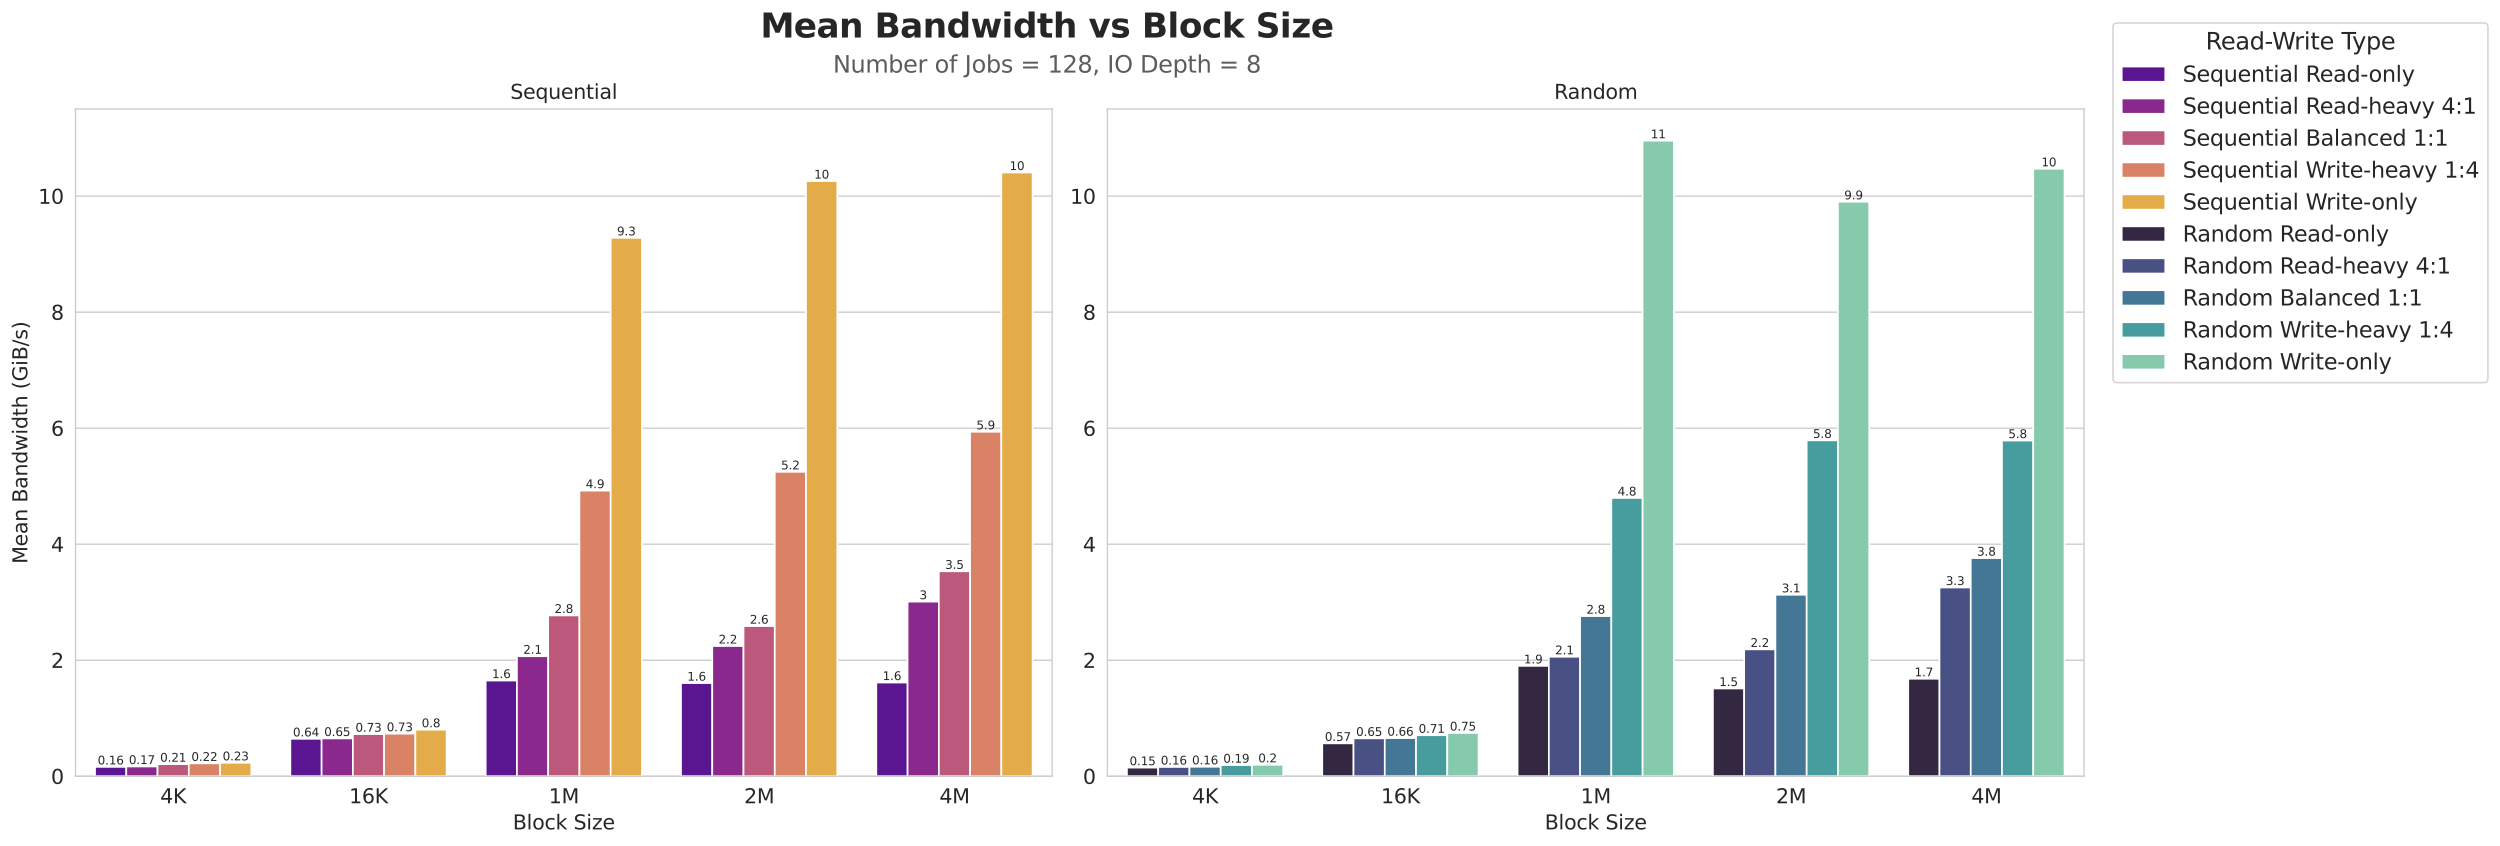 <?xml version="1.0" encoding="utf-8" standalone="no"?>
<!DOCTYPE svg PUBLIC "-//W3C//DTD SVG 1.1//EN"
  "http://www.w3.org/Graphics/SVG/1.1/DTD/svg11.dtd">
<svg xmlns:xlink="http://www.w3.org/1999/xlink" width="1492.67pt" height="504.908pt" viewBox="0 0 1492.67 504.908" xmlns="http://www.w3.org/2000/svg" version="1.1">
 <defs>
  <style type="text/css">*{stroke-linejoin: round; stroke-linecap: butt}</style>
 </defs>
 <g id="figure_1">
  <g id="patch_1">
   <path d="M 0 504.908 
L 1492.67 504.908 
L 1492.67 0 
L 0 0 
z
" style="fill: #ffffff"/>
  </g>
  <g id="axes_1">
   <g id="patch_2">
    <path d="M 45.084 463.48 
L 628.194 463.48 
L 628.194 65.04 
L 45.084 65.04 
z
" style="fill: #ffffff"/>
   </g>
   <g id="matplotlib.axis_1">
    <g id="xtick_1">
     <g id="text_1">
      <!-- 4K -->
      <g style="fill: #262626" transform="translate(95.643 479.598) scale(0.12 -0.12)">
       <defs>
        <path id="DejaVuSans-34" d="M 2419 4116 
L 825 1625 
L 2419 1625 
L 2419 4116 
z
M 2253 4666 
L 3047 4666 
L 3047 1625 
L 3713 1625 
L 3713 1100 
L 3047 1100 
L 3047 0 
L 2419 0 
L 2419 1100 
L 313 1100 
L 313 1709 
L 2253 4666 
z
" transform="scale(0.016)"/>
        <path id="DejaVuSans-4b" d="M 628 4666 
L 1259 4666 
L 1259 2694 
L 3353 4666 
L 4166 4666 
L 1850 2491 
L 4331 0 
L 3500 0 
L 1259 2247 
L 1259 0 
L 628 0 
L 628 4666 
z
" transform="scale(0.016)"/>
       </defs>
       <use xlink:href="#DejaVuSans-34"/>
       <use xlink:href="#DejaVuSans-4b" transform="translate(63.623 0)"/>
      </g>
     </g>
    </g>
    <g id="xtick_2">
     <g id="text_2">
      <!-- 16K -->
      <g style="fill: #262626" transform="translate(208.447 479.598) scale(0.12 -0.12)">
       <defs>
        <path id="DejaVuSans-31" d="M 794 531 
L 1825 531 
L 1825 4091 
L 703 3866 
L 703 4441 
L 1819 4666 
L 2450 4666 
L 2450 531 
L 3481 531 
L 3481 0 
L 794 0 
L 794 531 
z
" transform="scale(0.016)"/>
        <path id="DejaVuSans-36" d="M 2113 2584 
Q 1688 2584 1439 2293 
Q 1191 2003 1191 1497 
Q 1191 994 1439 701 
Q 1688 409 2113 409 
Q 2538 409 2786 701 
Q 3034 994 3034 1497 
Q 3034 2003 2786 2293 
Q 2538 2584 2113 2584 
z
M 3366 4563 
L 3366 3988 
Q 3128 4100 2886 4159 
Q 2644 4219 2406 4219 
Q 1781 4219 1451 3797 
Q 1122 3375 1075 2522 
Q 1259 2794 1537 2939 
Q 1816 3084 2150 3084 
Q 2853 3084 3261 2657 
Q 3669 2231 3669 1497 
Q 3669 778 3244 343 
Q 2819 -91 2113 -91 
Q 1303 -91 875 529 
Q 447 1150 447 2328 
Q 447 3434 972 4092 
Q 1497 4750 2381 4750 
Q 2619 4750 2861 4703 
Q 3103 4656 3366 4563 
z
" transform="scale(0.016)"/>
       </defs>
       <use xlink:href="#DejaVuSans-31"/>
       <use xlink:href="#DejaVuSans-36" transform="translate(63.623 0)"/>
       <use xlink:href="#DejaVuSans-4b" transform="translate(127.246 0)"/>
      </g>
     </g>
    </g>
    <g id="xtick_3">
     <g id="text_3">
      <!-- 1M -->
      <g style="fill: #262626" transform="translate(327.644 479.598) scale(0.12 -0.12)">
       <defs>
        <path id="DejaVuSans-4d" d="M 628 4666 
L 1569 4666 
L 2759 1491 
L 3956 4666 
L 4897 4666 
L 4897 0 
L 4281 0 
L 4281 4097 
L 3078 897 
L 2444 897 
L 1241 4097 
L 1241 0 
L 628 0 
L 628 4666 
z
" transform="scale(0.016)"/>
       </defs>
       <use xlink:href="#DejaVuSans-31"/>
       <use xlink:href="#DejaVuSans-4d" transform="translate(63.623 0)"/>
      </g>
     </g>
    </g>
    <g id="xtick_4">
     <g id="text_4">
      <!-- 2M -->
      <g style="fill: #262626" transform="translate(444.266 479.598) scale(0.12 -0.12)">
       <defs>
        <path id="DejaVuSans-32" d="M 1228 531 
L 3431 531 
L 3431 0 
L 469 0 
L 469 531 
Q 828 903 1448 1529 
Q 2069 2156 2228 2338 
Q 2531 2678 2651 2914 
Q 2772 3150 2772 3378 
Q 2772 3750 2511 3984 
Q 2250 4219 1831 4219 
Q 1534 4219 1204 4116 
Q 875 4013 500 3803 
L 500 4441 
Q 881 4594 1212 4672 
Q 1544 4750 1819 4750 
Q 2544 4750 2975 4387 
Q 3406 4025 3406 3419 
Q 3406 3131 3298 2873 
Q 3191 2616 2906 2266 
Q 2828 2175 2409 1742 
Q 1991 1309 1228 531 
z
" transform="scale(0.016)"/>
       </defs>
       <use xlink:href="#DejaVuSans-32"/>
       <use xlink:href="#DejaVuSans-4d" transform="translate(63.623 0)"/>
      </g>
     </g>
    </g>
    <g id="xtick_5">
     <g id="text_5">
      <!-- 4M -->
      <g style="fill: #262626" transform="translate(560.888 479.598) scale(0.12 -0.12)">
       <use xlink:href="#DejaVuSans-34"/>
       <use xlink:href="#DejaVuSans-4d" transform="translate(63.623 0)"/>
      </g>
     </g>
    </g>
    <g id="text_6">
     <!-- Block Size -->
     <g style="fill: #262626" transform="translate(306.187 495.212) scale(0.12 -0.12)">
      <defs>
       <path id="DejaVuSans-42" d="M 1259 2228 
L 1259 519 
L 2272 519 
Q 2781 519 3026 730 
Q 3272 941 3272 1375 
Q 3272 1813 3026 2020 
Q 2781 2228 2272 2228 
L 1259 2228 
z
M 1259 4147 
L 1259 2741 
L 2194 2741 
Q 2656 2741 2882 2914 
Q 3109 3088 3109 3444 
Q 3109 3797 2882 3972 
Q 2656 4147 2194 4147 
L 1259 4147 
z
M 628 4666 
L 2241 4666 
Q 2963 4666 3353 4366 
Q 3744 4066 3744 3513 
Q 3744 3084 3544 2831 
Q 3344 2578 2956 2516 
Q 3422 2416 3680 2098 
Q 3938 1781 3938 1306 
Q 3938 681 3513 340 
Q 3088 0 2303 0 
L 628 0 
L 628 4666 
z
" transform="scale(0.016)"/>
       <path id="DejaVuSans-6c" d="M 603 4863 
L 1178 4863 
L 1178 0 
L 603 0 
L 603 4863 
z
" transform="scale(0.016)"/>
       <path id="DejaVuSans-6f" d="M 1959 3097 
Q 1497 3097 1228 2736 
Q 959 2375 959 1747 
Q 959 1119 1226 758 
Q 1494 397 1959 397 
Q 2419 397 2687 759 
Q 2956 1122 2956 1747 
Q 2956 2369 2687 2733 
Q 2419 3097 1959 3097 
z
M 1959 3584 
Q 2709 3584 3137 3096 
Q 3566 2609 3566 1747 
Q 3566 888 3137 398 
Q 2709 -91 1959 -91 
Q 1206 -91 779 398 
Q 353 888 353 1747 
Q 353 2609 779 3096 
Q 1206 3584 1959 3584 
z
" transform="scale(0.016)"/>
       <path id="DejaVuSans-63" d="M 3122 3366 
L 3122 2828 
Q 2878 2963 2633 3030 
Q 2388 3097 2138 3097 
Q 1578 3097 1268 2742 
Q 959 2388 959 1747 
Q 959 1106 1268 751 
Q 1578 397 2138 397 
Q 2388 397 2633 464 
Q 2878 531 3122 666 
L 3122 134 
Q 2881 22 2623 -34 
Q 2366 -91 2075 -91 
Q 1284 -91 818 406 
Q 353 903 353 1747 
Q 353 2603 823 3093 
Q 1294 3584 2113 3584 
Q 2378 3584 2631 3529 
Q 2884 3475 3122 3366 
z
" transform="scale(0.016)"/>
       <path id="DejaVuSans-6b" d="M 581 4863 
L 1159 4863 
L 1159 1991 
L 2875 3500 
L 3609 3500 
L 1753 1863 
L 3688 0 
L 2938 0 
L 1159 1709 
L 1159 0 
L 581 0 
L 581 4863 
z
" transform="scale(0.016)"/>
       <path id="DejaVuSans-20" transform="scale(0.016)"/>
       <path id="DejaVuSans-53" d="M 3425 4513 
L 3425 3897 
Q 3066 4069 2747 4153 
Q 2428 4238 2131 4238 
Q 1616 4238 1336 4038 
Q 1056 3838 1056 3469 
Q 1056 3159 1242 3001 
Q 1428 2844 1947 2747 
L 2328 2669 
Q 3034 2534 3370 2195 
Q 3706 1856 3706 1288 
Q 3706 609 3251 259 
Q 2797 -91 1919 -91 
Q 1588 -91 1214 -16 
Q 841 59 441 206 
L 441 856 
Q 825 641 1194 531 
Q 1563 422 1919 422 
Q 2459 422 2753 634 
Q 3047 847 3047 1241 
Q 3047 1584 2836 1778 
Q 2625 1972 2144 2069 
L 1759 2144 
Q 1053 2284 737 2584 
Q 422 2884 422 3419 
Q 422 4038 858 4394 
Q 1294 4750 2059 4750 
Q 2388 4750 2728 4690 
Q 3069 4631 3425 4513 
z
" transform="scale(0.016)"/>
       <path id="DejaVuSans-69" d="M 603 3500 
L 1178 3500 
L 1178 0 
L 603 0 
L 603 3500 
z
M 603 4863 
L 1178 4863 
L 1178 4134 
L 603 4134 
L 603 4863 
z
" transform="scale(0.016)"/>
       <path id="DejaVuSans-7a" d="M 353 3500 
L 3084 3500 
L 3084 2975 
L 922 459 
L 3084 459 
L 3084 0 
L 275 0 
L 275 525 
L 2438 3041 
L 353 3041 
L 353 3500 
z
" transform="scale(0.016)"/>
       <path id="DejaVuSans-65" d="M 3597 1894 
L 3597 1613 
L 953 1613 
Q 991 1019 1311 708 
Q 1631 397 2203 397 
Q 2534 397 2845 478 
Q 3156 559 3463 722 
L 3463 178 
Q 3153 47 2828 -22 
Q 2503 -91 2169 -91 
Q 1331 -91 842 396 
Q 353 884 353 1716 
Q 353 2575 817 3079 
Q 1281 3584 2069 3584 
Q 2775 3584 3186 3129 
Q 3597 2675 3597 1894 
z
M 3022 2063 
Q 3016 2534 2758 2815 
Q 2500 3097 2075 3097 
Q 1594 3097 1305 2825 
Q 1016 2553 972 2059 
L 3022 2063 
z
" transform="scale(0.016)"/>
      </defs>
      <use xlink:href="#DejaVuSans-42"/>
      <use xlink:href="#DejaVuSans-6c" transform="translate(68.604 0)"/>
      <use xlink:href="#DejaVuSans-6f" transform="translate(96.387 0)"/>
      <use xlink:href="#DejaVuSans-63" transform="translate(157.568 0)"/>
      <use xlink:href="#DejaVuSans-6b" transform="translate(212.549 0)"/>
      <use xlink:href="#DejaVuSans-20" transform="translate(270.459 0)"/>
      <use xlink:href="#DejaVuSans-53" transform="translate(302.246 0)"/>
      <use xlink:href="#DejaVuSans-69" transform="translate(365.723 0)"/>
      <use xlink:href="#DejaVuSans-7a" transform="translate(393.506 0)"/>
      <use xlink:href="#DejaVuSans-65" transform="translate(445.996 0)"/>
     </g>
    </g>
   </g>
   <g id="matplotlib.axis_2">
    <g id="ytick_1">
     <g id="line2d_1">
      <path d="M 45.084 463.48 
L 628.194 463.48 
" clip-path="url(#p21b57c36d3)" style="fill: none; stroke: #cccccc; stroke-width: 0.8; stroke-linecap: round"/>
     </g>
     <g id="text_7">
      <!-- 0 -->
      <g style="fill: #262626" transform="translate(30.449 468.039) scale(0.12 -0.12)">
       <defs>
        <path id="DejaVuSans-30" d="M 2034 4250 
Q 1547 4250 1301 3770 
Q 1056 3291 1056 2328 
Q 1056 1369 1301 889 
Q 1547 409 2034 409 
Q 2525 409 2770 889 
Q 3016 1369 3016 2328 
Q 3016 3291 2770 3770 
Q 2525 4250 2034 4250 
z
M 2034 4750 
Q 2819 4750 3233 4129 
Q 3647 3509 3647 2328 
Q 3647 1150 3233 529 
Q 2819 -91 2034 -91 
Q 1250 -91 836 529 
Q 422 1150 422 2328 
Q 422 3509 836 4129 
Q 1250 4750 2034 4750 
z
" transform="scale(0.016)"/>
       </defs>
       <use xlink:href="#DejaVuSans-30"/>
      </g>
     </g>
    </g>
    <g id="ytick_2">
     <g id="line2d_2">
      <path d="M 45.084 394.206 
L 628.194 394.206 
" clip-path="url(#p21b57c36d3)" style="fill: none; stroke: #cccccc; stroke-width: 0.8; stroke-linecap: round"/>
     </g>
     <g id="text_8">
      <!-- 2 -->
      <g style="fill: #262626" transform="translate(30.449 398.765) scale(0.12 -0.12)">
       <use xlink:href="#DejaVuSans-32"/>
      </g>
     </g>
    </g>
    <g id="ytick_3">
     <g id="line2d_3">
      <path d="M 45.084 324.931 
L 628.194 324.931 
" clip-path="url(#p21b57c36d3)" style="fill: none; stroke: #cccccc; stroke-width: 0.8; stroke-linecap: round"/>
     </g>
     <g id="text_9">
      <!-- 4 -->
      <g style="fill: #262626" transform="translate(30.449 329.491) scale(0.12 -0.12)">
       <use xlink:href="#DejaVuSans-34"/>
      </g>
     </g>
    </g>
    <g id="ytick_4">
     <g id="line2d_4">
      <path d="M 45.084 255.657 
L 628.194 255.657 
" clip-path="url(#p21b57c36d3)" style="fill: none; stroke: #cccccc; stroke-width: 0.8; stroke-linecap: round"/>
     </g>
     <g id="text_10">
      <!-- 6 -->
      <g style="fill: #262626" transform="translate(30.449 260.216) scale(0.12 -0.12)">
       <use xlink:href="#DejaVuSans-36"/>
      </g>
     </g>
    </g>
    <g id="ytick_5">
     <g id="line2d_5">
      <path d="M 45.084 186.383 
L 628.194 186.383 
" clip-path="url(#p21b57c36d3)" style="fill: none; stroke: #cccccc; stroke-width: 0.8; stroke-linecap: round"/>
     </g>
     <g id="text_11">
      <!-- 8 -->
      <g style="fill: #262626" transform="translate(30.449 190.942) scale(0.12 -0.12)">
       <defs>
        <path id="DejaVuSans-38" d="M 2034 2216 
Q 1584 2216 1326 1975 
Q 1069 1734 1069 1313 
Q 1069 891 1326 650 
Q 1584 409 2034 409 
Q 2484 409 2743 651 
Q 3003 894 3003 1313 
Q 3003 1734 2745 1975 
Q 2488 2216 2034 2216 
z
M 1403 2484 
Q 997 2584 770 2862 
Q 544 3141 544 3541 
Q 544 4100 942 4425 
Q 1341 4750 2034 4750 
Q 2731 4750 3128 4425 
Q 3525 4100 3525 3541 
Q 3525 3141 3298 2862 
Q 3072 2584 2669 2484 
Q 3125 2378 3379 2068 
Q 3634 1759 3634 1313 
Q 3634 634 3220 271 
Q 2806 -91 2034 -91 
Q 1263 -91 848 271 
Q 434 634 434 1313 
Q 434 1759 690 2068 
Q 947 2378 1403 2484 
z
M 1172 3481 
Q 1172 3119 1398 2916 
Q 1625 2713 2034 2713 
Q 2441 2713 2670 2916 
Q 2900 3119 2900 3481 
Q 2900 3844 2670 4047 
Q 2441 4250 2034 4250 
Q 1625 4250 1398 4047 
Q 1172 3844 1172 3481 
z
" transform="scale(0.016)"/>
       </defs>
       <use xlink:href="#DejaVuSans-38"/>
      </g>
     </g>
    </g>
    <g id="ytick_6">
     <g id="line2d_6">
      <path d="M 45.084 117.109 
L 628.194 117.109 
" clip-path="url(#p21b57c36d3)" style="fill: none; stroke: #cccccc; stroke-width: 0.8; stroke-linecap: round"/>
     </g>
     <g id="text_12">
      <!-- 10 -->
      <g style="fill: #262626" transform="translate(22.814 121.668) scale(0.12 -0.12)">
       <use xlink:href="#DejaVuSans-31"/>
       <use xlink:href="#DejaVuSans-30" transform="translate(63.623 0)"/>
      </g>
     </g>
    </g>
    <g id="text_13">
     <!-- Mean Bandwidth (GiB/s) -->
     <g style="fill: #262626" transform="translate(16.318 336.626) rotate(-90) scale(0.12 -0.12)">
      <defs>
       <path id="DejaVuSans-61" d="M 2194 1759 
Q 1497 1759 1228 1600 
Q 959 1441 959 1056 
Q 959 750 1161 570 
Q 1363 391 1709 391 
Q 2188 391 2477 730 
Q 2766 1069 2766 1631 
L 2766 1759 
L 2194 1759 
z
M 3341 1997 
L 3341 0 
L 2766 0 
L 2766 531 
Q 2569 213 2275 61 
Q 1981 -91 1556 -91 
Q 1019 -91 701 211 
Q 384 513 384 1019 
Q 384 1609 779 1909 
Q 1175 2209 1959 2209 
L 2766 2209 
L 2766 2266 
Q 2766 2663 2505 2880 
Q 2244 3097 1772 3097 
Q 1472 3097 1187 3025 
Q 903 2953 641 2809 
L 641 3341 
Q 956 3463 1253 3523 
Q 1550 3584 1831 3584 
Q 2591 3584 2966 3190 
Q 3341 2797 3341 1997 
z
" transform="scale(0.016)"/>
       <path id="DejaVuSans-6e" d="M 3513 2113 
L 3513 0 
L 2938 0 
L 2938 2094 
Q 2938 2591 2744 2837 
Q 2550 3084 2163 3084 
Q 1697 3084 1428 2787 
Q 1159 2491 1159 1978 
L 1159 0 
L 581 0 
L 581 3500 
L 1159 3500 
L 1159 2956 
Q 1366 3272 1645 3428 
Q 1925 3584 2291 3584 
Q 2894 3584 3203 3211 
Q 3513 2838 3513 2113 
z
" transform="scale(0.016)"/>
       <path id="DejaVuSans-64" d="M 2906 2969 
L 2906 4863 
L 3481 4863 
L 3481 0 
L 2906 0 
L 2906 525 
Q 2725 213 2448 61 
Q 2172 -91 1784 -91 
Q 1150 -91 751 415 
Q 353 922 353 1747 
Q 353 2572 751 3078 
Q 1150 3584 1784 3584 
Q 2172 3584 2448 3432 
Q 2725 3281 2906 2969 
z
M 947 1747 
Q 947 1113 1208 752 
Q 1469 391 1925 391 
Q 2381 391 2643 752 
Q 2906 1113 2906 1747 
Q 2906 2381 2643 2742 
Q 2381 3103 1925 3103 
Q 1469 3103 1208 2742 
Q 947 2381 947 1747 
z
" transform="scale(0.016)"/>
       <path id="DejaVuSans-77" d="M 269 3500 
L 844 3500 
L 1563 769 
L 2278 3500 
L 2956 3500 
L 3675 769 
L 4391 3500 
L 4966 3500 
L 4050 0 
L 3372 0 
L 2619 2869 
L 1863 0 
L 1184 0 
L 269 3500 
z
" transform="scale(0.016)"/>
       <path id="DejaVuSans-74" d="M 1172 4494 
L 1172 3500 
L 2356 3500 
L 2356 3053 
L 1172 3053 
L 1172 1153 
Q 1172 725 1289 603 
Q 1406 481 1766 481 
L 2356 481 
L 2356 0 
L 1766 0 
Q 1100 0 847 248 
Q 594 497 594 1153 
L 594 3053 
L 172 3053 
L 172 3500 
L 594 3500 
L 594 4494 
L 1172 4494 
z
" transform="scale(0.016)"/>
       <path id="DejaVuSans-68" d="M 3513 2113 
L 3513 0 
L 2938 0 
L 2938 2094 
Q 2938 2591 2744 2837 
Q 2550 3084 2163 3084 
Q 1697 3084 1428 2787 
Q 1159 2491 1159 1978 
L 1159 0 
L 581 0 
L 581 4863 
L 1159 4863 
L 1159 2956 
Q 1366 3272 1645 3428 
Q 1925 3584 2291 3584 
Q 2894 3584 3203 3211 
Q 3513 2838 3513 2113 
z
" transform="scale(0.016)"/>
       <path id="DejaVuSans-28" d="M 1984 4856 
Q 1566 4138 1362 3434 
Q 1159 2731 1159 2009 
Q 1159 1288 1364 580 
Q 1569 -128 1984 -844 
L 1484 -844 
Q 1016 -109 783 600 
Q 550 1309 550 2009 
Q 550 2706 781 3412 
Q 1013 4119 1484 4856 
L 1984 4856 
z
" transform="scale(0.016)"/>
       <path id="DejaVuSans-47" d="M 3809 666 
L 3809 1919 
L 2778 1919 
L 2778 2438 
L 4434 2438 
L 4434 434 
Q 4069 175 3628 42 
Q 3188 -91 2688 -91 
Q 1594 -91 976 548 
Q 359 1188 359 2328 
Q 359 3472 976 4111 
Q 1594 4750 2688 4750 
Q 3144 4750 3555 4637 
Q 3966 4525 4313 4306 
L 4313 3634 
Q 3963 3931 3569 4081 
Q 3175 4231 2741 4231 
Q 1884 4231 1454 3753 
Q 1025 3275 1025 2328 
Q 1025 1384 1454 906 
Q 1884 428 2741 428 
Q 3075 428 3337 486 
Q 3600 544 3809 666 
z
" transform="scale(0.016)"/>
       <path id="DejaVuSans-2f" d="M 1625 4666 
L 2156 4666 
L 531 -594 
L 0 -594 
L 1625 4666 
z
" transform="scale(0.016)"/>
       <path id="DejaVuSans-73" d="M 2834 3397 
L 2834 2853 
Q 2591 2978 2328 3040 
Q 2066 3103 1784 3103 
Q 1356 3103 1142 2972 
Q 928 2841 928 2578 
Q 928 2378 1081 2264 
Q 1234 2150 1697 2047 
L 1894 2003 
Q 2506 1872 2764 1633 
Q 3022 1394 3022 966 
Q 3022 478 2636 193 
Q 2250 -91 1575 -91 
Q 1294 -91 989 -36 
Q 684 19 347 128 
L 347 722 
Q 666 556 975 473 
Q 1284 391 1588 391 
Q 1994 391 2212 530 
Q 2431 669 2431 922 
Q 2431 1156 2273 1281 
Q 2116 1406 1581 1522 
L 1381 1569 
Q 847 1681 609 1914 
Q 372 2147 372 2553 
Q 372 3047 722 3315 
Q 1072 3584 1716 3584 
Q 2034 3584 2315 3537 
Q 2597 3491 2834 3397 
z
" transform="scale(0.016)"/>
       <path id="DejaVuSans-29" d="M 513 4856 
L 1013 4856 
Q 1481 4119 1714 3412 
Q 1947 2706 1947 2009 
Q 1947 1309 1714 600 
Q 1481 -109 1013 -844 
L 513 -844 
Q 928 -128 1133 580 
Q 1338 1288 1338 2009 
Q 1338 2731 1133 3434 
Q 928 4138 513 4856 
z
" transform="scale(0.016)"/>
      </defs>
      <use xlink:href="#DejaVuSans-4d"/>
      <use xlink:href="#DejaVuSans-65" transform="translate(86.279 0)"/>
      <use xlink:href="#DejaVuSans-61" transform="translate(147.803 0)"/>
      <use xlink:href="#DejaVuSans-6e" transform="translate(209.082 0)"/>
      <use xlink:href="#DejaVuSans-20" transform="translate(272.461 0)"/>
      <use xlink:href="#DejaVuSans-42" transform="translate(304.248 0)"/>
      <use xlink:href="#DejaVuSans-61" transform="translate(372.852 0)"/>
      <use xlink:href="#DejaVuSans-6e" transform="translate(434.131 0)"/>
      <use xlink:href="#DejaVuSans-64" transform="translate(497.51 0)"/>
      <use xlink:href="#DejaVuSans-77" transform="translate(560.986 0)"/>
      <use xlink:href="#DejaVuSans-69" transform="translate(642.773 0)"/>
      <use xlink:href="#DejaVuSans-64" transform="translate(670.557 0)"/>
      <use xlink:href="#DejaVuSans-74" transform="translate(734.033 0)"/>
      <use xlink:href="#DejaVuSans-68" transform="translate(773.242 0)"/>
      <use xlink:href="#DejaVuSans-20" transform="translate(836.621 0)"/>
      <use xlink:href="#DejaVuSans-28" transform="translate(868.408 0)"/>
      <use xlink:href="#DejaVuSans-47" transform="translate(907.422 0)"/>
      <use xlink:href="#DejaVuSans-69" transform="translate(984.912 0)"/>
      <use xlink:href="#DejaVuSans-42" transform="translate(1012.695 0)"/>
      <use xlink:href="#DejaVuSans-2f" transform="translate(1081.299 0)"/>
      <use xlink:href="#DejaVuSans-73" transform="translate(1114.99 0)"/>
      <use xlink:href="#DejaVuSans-29" transform="translate(1167.09 0)"/>
     </g>
    </g>
   </g>
   <g id="patch_3">
    <path d="M 56.746 463.48 
L 75.405 463.48 
L 75.405 457.902 
L 56.746 457.902 
z
" clip-path="url(#p21b57c36d3)" style="fill: #5a1591; stroke: #ffffff; stroke-linejoin: miter"/>
   </g>
   <g id="patch_4">
    <path d="M 173.368 463.48 
L 192.027 463.48 
L 192.027 441.15 
L 173.368 441.15 
z
" clip-path="url(#p21b57c36d3)" style="fill: #5a1591; stroke: #ffffff; stroke-linejoin: miter"/>
   </g>
   <g id="patch_5">
    <path d="M 289.99 463.48 
L 308.649 463.48 
L 308.649 406.333 
L 289.99 406.333 
z
" clip-path="url(#p21b57c36d3)" style="fill: #5a1591; stroke: #ffffff; stroke-linejoin: miter"/>
   </g>
   <g id="patch_6">
    <path d="M 406.612 463.48 
L 425.271 463.48 
L 425.271 407.865 
L 406.612 407.865 
z
" clip-path="url(#p21b57c36d3)" style="fill: #5a1591; stroke: #ffffff; stroke-linejoin: miter"/>
   </g>
   <g id="patch_7">
    <path d="M 523.234 463.48 
L 541.893 463.48 
L 541.893 407.517 
L 523.234 407.517 
z
" clip-path="url(#p21b57c36d3)" style="fill: #5a1591; stroke: #ffffff; stroke-linejoin: miter"/>
   </g>
   <g id="patch_8">
    <path d="M 75.405 463.48 
L 94.065 463.48 
L 94.065 457.643 
L 75.405 457.643 
z
" clip-path="url(#p21b57c36d3)" style="fill: #8b288d; stroke: #ffffff; stroke-linejoin: miter"/>
   </g>
   <g id="patch_9">
    <path d="M 192.027 463.48 
L 210.687 463.48 
L 210.687 440.91 
L 192.027 440.91 
z
" clip-path="url(#p21b57c36d3)" style="fill: #8b288d; stroke: #ffffff; stroke-linejoin: miter"/>
   </g>
   <g id="patch_10">
    <path d="M 308.649 463.48 
L 327.309 463.48 
L 327.309 391.811 
L 308.649 391.811 
z
" clip-path="url(#p21b57c36d3)" style="fill: #8b288d; stroke: #ffffff; stroke-linejoin: miter"/>
   </g>
   <g id="patch_11">
    <path d="M 425.271 463.48 
L 443.931 463.48 
L 443.931 385.708 
L 425.271 385.708 
z
" clip-path="url(#p21b57c36d3)" style="fill: #8b288d; stroke: #ffffff; stroke-linejoin: miter"/>
   </g>
   <g id="patch_12">
    <path d="M 541.893 463.48 
L 560.553 463.48 
L 560.553 359.216 
L 541.893 359.216 
z
" clip-path="url(#p21b57c36d3)" style="fill: #8b288d; stroke: #ffffff; stroke-linejoin: miter"/>
   </g>
   <g id="patch_13">
    <path d="M 94.065 463.48 
L 112.725 463.48 
L 112.725 456.25 
L 94.065 456.25 
z
" clip-path="url(#p21b57c36d3)" style="fill: #bb587c; stroke: #ffffff; stroke-linejoin: miter"/>
   </g>
   <g id="patch_14">
    <path d="M 210.687 463.48 
L 229.347 463.48 
L 229.347 438.325 
L 210.687 438.325 
z
" clip-path="url(#p21b57c36d3)" style="fill: #bb587c; stroke: #ffffff; stroke-linejoin: miter"/>
   </g>
   <g id="patch_15">
    <path d="M 327.309 463.48 
L 345.969 463.48 
L 345.969 367.444 
L 327.309 367.444 
z
" clip-path="url(#p21b57c36d3)" style="fill: #bb587c; stroke: #ffffff; stroke-linejoin: miter"/>
   </g>
   <g id="patch_16">
    <path d="M 443.931 463.48 
L 462.591 463.48 
L 462.591 373.836 
L 443.931 373.836 
z
" clip-path="url(#p21b57c36d3)" style="fill: #bb587c; stroke: #ffffff; stroke-linejoin: miter"/>
   </g>
   <g id="patch_17">
    <path d="M 560.553 463.48 
L 579.213 463.48 
L 579.213 341.113 
L 560.553 341.113 
z
" clip-path="url(#p21b57c36d3)" style="fill: #bb587c; stroke: #ffffff; stroke-linejoin: miter"/>
   </g>
   <g id="patch_18">
    <path d="M 112.725 463.48 
L 131.384 463.48 
L 131.384 455.786 
L 112.725 455.786 
z
" clip-path="url(#p21b57c36d3)" style="fill: #da8266; stroke: #ffffff; stroke-linejoin: miter"/>
   </g>
   <g id="patch_19">
    <path d="M 229.347 463.48 
L 248.006 463.48 
L 248.006 438.067 
L 229.347 438.067 
z
" clip-path="url(#p21b57c36d3)" style="fill: #da8266; stroke: #ffffff; stroke-linejoin: miter"/>
   </g>
   <g id="patch_20">
    <path d="M 345.969 463.48 
L 364.628 463.48 
L 364.628 292.93 
L 345.969 292.93 
z
" clip-path="url(#p21b57c36d3)" style="fill: #da8266; stroke: #ffffff; stroke-linejoin: miter"/>
   </g>
   <g id="patch_21">
    <path d="M 462.591 463.48 
L 481.25 463.48 
L 481.25 281.713 
L 462.591 281.713 
z
" clip-path="url(#p21b57c36d3)" style="fill: #da8266; stroke: #ffffff; stroke-linejoin: miter"/>
   </g>
   <g id="patch_22">
    <path d="M 579.213 463.48 
L 597.872 463.48 
L 597.872 257.792 
L 579.213 257.792 
z
" clip-path="url(#p21b57c36d3)" style="fill: #da8266; stroke: #ffffff; stroke-linejoin: miter"/>
   </g>
   <g id="patch_23">
    <path d="M 131.384 463.48 
L 150.044 463.48 
L 150.044 455.442 
L 131.384 455.442 
z
" clip-path="url(#p21b57c36d3)" style="fill: #e4ac49; stroke: #ffffff; stroke-linejoin: miter"/>
   </g>
   <g id="patch_24">
    <path d="M 248.006 463.48 
L 266.666 463.48 
L 266.666 435.668 
L 248.006 435.668 
z
" clip-path="url(#p21b57c36d3)" style="fill: #e4ac49; stroke: #ffffff; stroke-linejoin: miter"/>
   </g>
   <g id="patch_25">
    <path d="M 364.628 463.48 
L 383.288 463.48 
L 383.288 142.001 
L 364.628 142.001 
z
" clip-path="url(#p21b57c36d3)" style="fill: #e4ac49; stroke: #ffffff; stroke-linejoin: miter"/>
   </g>
   <g id="patch_26">
    <path d="M 481.25 463.48 
L 499.91 463.48 
L 499.91 108.096 
L 481.25 108.096 
z
" clip-path="url(#p21b57c36d3)" style="fill: #e4ac49; stroke: #ffffff; stroke-linejoin: miter"/>
   </g>
   <g id="patch_27">
    <path d="M 597.872 463.48 
L 616.532 463.48 
L 616.532 102.979 
L 597.872 102.979 
z
" clip-path="url(#p21b57c36d3)" style="fill: #e4ac49; stroke: #ffffff; stroke-linejoin: miter"/>
   </g>
   <g id="patch_28">
    <path d="M 103.395 463.48 
L 103.395 463.48 
L 103.395 463.48 
L 103.395 463.48 
z
" clip-path="url(#p21b57c36d3)" style="fill: #5a1591; stroke: #ffffff; stroke-linejoin: miter"/>
   </g>
   <g id="patch_29">
    <path d="M 103.395 463.48 
L 103.395 463.48 
L 103.395 463.48 
L 103.395 463.48 
z
" clip-path="url(#p21b57c36d3)" style="fill: #8b288d; stroke: #ffffff; stroke-linejoin: miter"/>
   </g>
   <g id="patch_30">
    <path d="M 103.395 463.48 
L 103.395 463.48 
L 103.395 463.48 
L 103.395 463.48 
z
" clip-path="url(#p21b57c36d3)" style="fill: #bb587c; stroke: #ffffff; stroke-linejoin: miter"/>
   </g>
   <g id="patch_31">
    <path d="M 103.395 463.48 
L 103.395 463.48 
L 103.395 463.48 
L 103.395 463.48 
z
" clip-path="url(#p21b57c36d3)" style="fill: #da8266; stroke: #ffffff; stroke-linejoin: miter"/>
   </g>
   <g id="patch_32">
    <path d="M 103.395 463.48 
L 103.395 463.48 
L 103.395 463.48 
L 103.395 463.48 
z
" clip-path="url(#p21b57c36d3)" style="fill: #e4ac49; stroke: #ffffff; stroke-linejoin: miter"/>
   </g>
   <g id="patch_33">
    <path d="M 45.084 463.48 
L 45.084 65.04 
" style="fill: none; stroke: #cccccc; stroke-width: 0.8; stroke-linejoin: miter; stroke-linecap: square"/>
   </g>
   <g id="patch_34">
    <path d="M 628.194 463.48 
L 628.194 65.04 
" style="fill: none; stroke: #cccccc; stroke-width: 0.8; stroke-linejoin: miter; stroke-linecap: square"/>
   </g>
   <g id="patch_35">
    <path d="M 45.084 463.48 
L 628.194 463.48 
" style="fill: none; stroke: #cccccc; stroke-width: 0.8; stroke-linejoin: miter; stroke-linecap: square"/>
   </g>
   <g id="patch_36">
    <path d="M 45.084 65.04 
L 628.194 65.04 
" style="fill: none; stroke: #cccccc; stroke-width: 0.8; stroke-linejoin: miter; stroke-linecap: square"/>
   </g>
   <g id="text_14">
    <!-- 0.16 -->
    <g style="fill: #262626" transform="translate(58.283 456.446) scale(0.07 -0.07)">
     <defs>
      <path id="DejaVuSans-2e" d="M 684 794 
L 1344 794 
L 1344 0 
L 684 0 
L 684 794 
z
" transform="scale(0.016)"/>
     </defs>
     <use xlink:href="#DejaVuSans-30"/>
     <use xlink:href="#DejaVuSans-2e" transform="translate(63.623 0)"/>
     <use xlink:href="#DejaVuSans-31" transform="translate(95.41 0)"/>
     <use xlink:href="#DejaVuSans-36" transform="translate(159.033 0)"/>
    </g>
   </g>
   <g id="text_15">
    <!-- 0.64 -->
    <g style="fill: #262626" transform="translate(174.905 439.694) scale(0.07 -0.07)">
     <use xlink:href="#DejaVuSans-30"/>
     <use xlink:href="#DejaVuSans-2e" transform="translate(63.623 0)"/>
     <use xlink:href="#DejaVuSans-36" transform="translate(95.41 0)"/>
     <use xlink:href="#DejaVuSans-34" transform="translate(159.033 0)"/>
    </g>
   </g>
   <g id="text_16">
    <!-- 1.6 -->
    <g style="fill: #262626" transform="translate(293.754 404.877) scale(0.07 -0.07)">
     <use xlink:href="#DejaVuSans-31"/>
     <use xlink:href="#DejaVuSans-2e" transform="translate(63.623 0)"/>
     <use xlink:href="#DejaVuSans-36" transform="translate(95.41 0)"/>
    </g>
   </g>
   <g id="text_17">
    <!-- 1.6 -->
    <g style="fill: #262626" transform="translate(410.376 406.409) scale(0.07 -0.07)">
     <use xlink:href="#DejaVuSans-31"/>
     <use xlink:href="#DejaVuSans-2e" transform="translate(63.623 0)"/>
     <use xlink:href="#DejaVuSans-36" transform="translate(95.41 0)"/>
    </g>
   </g>
   <g id="text_18">
    <!-- 1.6 -->
    <g style="fill: #262626" transform="translate(526.998 406.061) scale(0.07 -0.07)">
     <use xlink:href="#DejaVuSans-31"/>
     <use xlink:href="#DejaVuSans-2e" transform="translate(63.623 0)"/>
     <use xlink:href="#DejaVuSans-36" transform="translate(95.41 0)"/>
    </g>
   </g>
   <g id="text_19">
    <!-- 0.17 -->
    <g style="fill: #262626" transform="translate(76.942 456.187) scale(0.07 -0.07)">
     <defs>
      <path id="DejaVuSans-37" d="M 525 4666 
L 3525 4666 
L 3525 4397 
L 1831 0 
L 1172 0 
L 2766 4134 
L 525 4134 
L 525 4666 
z
" transform="scale(0.016)"/>
     </defs>
     <use xlink:href="#DejaVuSans-30"/>
     <use xlink:href="#DejaVuSans-2e" transform="translate(63.623 0)"/>
     <use xlink:href="#DejaVuSans-31" transform="translate(95.41 0)"/>
     <use xlink:href="#DejaVuSans-37" transform="translate(159.033 0)"/>
    </g>
   </g>
   <g id="text_20">
    <!-- 0.65 -->
    <g style="fill: #262626" transform="translate(193.564 439.454) scale(0.07 -0.07)">
     <defs>
      <path id="DejaVuSans-35" d="M 691 4666 
L 3169 4666 
L 3169 4134 
L 1269 4134 
L 1269 2991 
Q 1406 3038 1543 3061 
Q 1681 3084 1819 3084 
Q 2600 3084 3056 2656 
Q 3513 2228 3513 1497 
Q 3513 744 3044 326 
Q 2575 -91 1722 -91 
Q 1428 -91 1123 -41 
Q 819 9 494 109 
L 494 744 
Q 775 591 1075 516 
Q 1375 441 1709 441 
Q 2250 441 2565 725 
Q 2881 1009 2881 1497 
Q 2881 1984 2565 2268 
Q 2250 2553 1709 2553 
Q 1456 2553 1204 2497 
Q 953 2441 691 2322 
L 691 4666 
z
" transform="scale(0.016)"/>
     </defs>
     <use xlink:href="#DejaVuSans-30"/>
     <use xlink:href="#DejaVuSans-2e" transform="translate(63.623 0)"/>
     <use xlink:href="#DejaVuSans-36" transform="translate(95.41 0)"/>
     <use xlink:href="#DejaVuSans-35" transform="translate(159.033 0)"/>
    </g>
   </g>
   <g id="text_21">
    <!-- 2.1 -->
    <g style="fill: #262626" transform="translate(312.413 390.355) scale(0.07 -0.07)">
     <use xlink:href="#DejaVuSans-32"/>
     <use xlink:href="#DejaVuSans-2e" transform="translate(63.623 0)"/>
     <use xlink:href="#DejaVuSans-31" transform="translate(95.41 0)"/>
    </g>
   </g>
   <g id="text_22">
    <!-- 2.2 -->
    <g style="fill: #262626" transform="translate(429.035 384.252) scale(0.07 -0.07)">
     <use xlink:href="#DejaVuSans-32"/>
     <use xlink:href="#DejaVuSans-2e" transform="translate(63.623 0)"/>
     <use xlink:href="#DejaVuSans-32" transform="translate(95.41 0)"/>
    </g>
   </g>
   <g id="text_23">
    <!-- 3 -->
    <g style="fill: #262626" transform="translate(548.996 357.761) scale(0.07 -0.07)">
     <defs>
      <path id="DejaVuSans-33" d="M 2597 2516 
Q 3050 2419 3304 2112 
Q 3559 1806 3559 1356 
Q 3559 666 3084 287 
Q 2609 -91 1734 -91 
Q 1441 -91 1130 -33 
Q 819 25 488 141 
L 488 750 
Q 750 597 1062 519 
Q 1375 441 1716 441 
Q 2309 441 2620 675 
Q 2931 909 2931 1356 
Q 2931 1769 2642 2001 
Q 2353 2234 1838 2234 
L 1294 2234 
L 1294 2753 
L 1863 2753 
Q 2328 2753 2575 2939 
Q 2822 3125 2822 3475 
Q 2822 3834 2567 4026 
Q 2313 4219 1838 4219 
Q 1578 4219 1281 4162 
Q 984 4106 628 3988 
L 628 4550 
Q 988 4650 1302 4700 
Q 1616 4750 1894 4750 
Q 2613 4750 3031 4423 
Q 3450 4097 3450 3541 
Q 3450 3153 3228 2886 
Q 3006 2619 2597 2516 
z
" transform="scale(0.016)"/>
     </defs>
     <use xlink:href="#DejaVuSans-33"/>
    </g>
   </g>
   <g id="text_24">
    <!-- 0.21 -->
    <g style="fill: #262626" transform="translate(95.602 454.794) scale(0.07 -0.07)">
     <use xlink:href="#DejaVuSans-30"/>
     <use xlink:href="#DejaVuSans-2e" transform="translate(63.623 0)"/>
     <use xlink:href="#DejaVuSans-32" transform="translate(95.41 0)"/>
     <use xlink:href="#DejaVuSans-31" transform="translate(159.033 0)"/>
    </g>
   </g>
   <g id="text_25">
    <!-- 0.73 -->
    <g style="fill: #262626" transform="translate(212.224 436.869) scale(0.07 -0.07)">
     <use xlink:href="#DejaVuSans-30"/>
     <use xlink:href="#DejaVuSans-2e" transform="translate(63.623 0)"/>
     <use xlink:href="#DejaVuSans-37" transform="translate(95.41 0)"/>
     <use xlink:href="#DejaVuSans-33" transform="translate(159.033 0)"/>
    </g>
   </g>
   <g id="text_26">
    <!-- 2.8 -->
    <g style="fill: #262626" transform="translate(331.073 365.988) scale(0.07 -0.07)">
     <use xlink:href="#DejaVuSans-32"/>
     <use xlink:href="#DejaVuSans-2e" transform="translate(63.623 0)"/>
     <use xlink:href="#DejaVuSans-38" transform="translate(95.41 0)"/>
    </g>
   </g>
   <g id="text_27">
    <!-- 2.6 -->
    <g style="fill: #262626" transform="translate(447.695 372.38) scale(0.07 -0.07)">
     <use xlink:href="#DejaVuSans-32"/>
     <use xlink:href="#DejaVuSans-2e" transform="translate(63.623 0)"/>
     <use xlink:href="#DejaVuSans-36" transform="translate(95.41 0)"/>
    </g>
   </g>
   <g id="text_28">
    <!-- 3.5 -->
    <g style="fill: #262626" transform="translate(564.317 339.657) scale(0.07 -0.07)">
     <use xlink:href="#DejaVuSans-33"/>
     <use xlink:href="#DejaVuSans-2e" transform="translate(63.623 0)"/>
     <use xlink:href="#DejaVuSans-35" transform="translate(95.41 0)"/>
    </g>
   </g>
   <g id="text_29">
    <!-- 0.22 -->
    <g style="fill: #262626" transform="translate(114.261 454.331) scale(0.07 -0.07)">
     <use xlink:href="#DejaVuSans-30"/>
     <use xlink:href="#DejaVuSans-2e" transform="translate(63.623 0)"/>
     <use xlink:href="#DejaVuSans-32" transform="translate(95.41 0)"/>
     <use xlink:href="#DejaVuSans-32" transform="translate(159.033 0)"/>
    </g>
   </g>
   <g id="text_30">
    <!-- 0.73 -->
    <g style="fill: #262626" transform="translate(230.883 436.611) scale(0.07 -0.07)">
     <use xlink:href="#DejaVuSans-30"/>
     <use xlink:href="#DejaVuSans-2e" transform="translate(63.623 0)"/>
     <use xlink:href="#DejaVuSans-37" transform="translate(95.41 0)"/>
     <use xlink:href="#DejaVuSans-33" transform="translate(159.033 0)"/>
    </g>
   </g>
   <g id="text_31">
    <!-- 4.9 -->
    <g style="fill: #262626" transform="translate(349.732 291.474) scale(0.07 -0.07)">
     <defs>
      <path id="DejaVuSans-39" d="M 703 97 
L 703 672 
Q 941 559 1184 500 
Q 1428 441 1663 441 
Q 2288 441 2617 861 
Q 2947 1281 2994 2138 
Q 2813 1869 2534 1725 
Q 2256 1581 1919 1581 
Q 1219 1581 811 2004 
Q 403 2428 403 3163 
Q 403 3881 828 4315 
Q 1253 4750 1959 4750 
Q 2769 4750 3195 4129 
Q 3622 3509 3622 2328 
Q 3622 1225 3098 567 
Q 2575 -91 1691 -91 
Q 1453 -91 1209 -44 
Q 966 3 703 97 
z
M 1959 2075 
Q 2384 2075 2632 2365 
Q 2881 2656 2881 3163 
Q 2881 3666 2632 3958 
Q 2384 4250 1959 4250 
Q 1534 4250 1286 3958 
Q 1038 3666 1038 3163 
Q 1038 2656 1286 2365 
Q 1534 2075 1959 2075 
z
" transform="scale(0.016)"/>
     </defs>
     <use xlink:href="#DejaVuSans-34"/>
     <use xlink:href="#DejaVuSans-2e" transform="translate(63.623 0)"/>
     <use xlink:href="#DejaVuSans-39" transform="translate(95.41 0)"/>
    </g>
   </g>
   <g id="text_32">
    <!-- 5.2 -->
    <g style="fill: #262626" transform="translate(466.354 280.257) scale(0.07 -0.07)">
     <use xlink:href="#DejaVuSans-35"/>
     <use xlink:href="#DejaVuSans-2e" transform="translate(63.623 0)"/>
     <use xlink:href="#DejaVuSans-32" transform="translate(95.41 0)"/>
    </g>
   </g>
   <g id="text_33">
    <!-- 5.9 -->
    <g style="fill: #262626" transform="translate(582.976 256.336) scale(0.07 -0.07)">
     <use xlink:href="#DejaVuSans-35"/>
     <use xlink:href="#DejaVuSans-2e" transform="translate(63.623 0)"/>
     <use xlink:href="#DejaVuSans-39" transform="translate(95.41 0)"/>
    </g>
   </g>
   <g id="text_34">
    <!-- 0.23 -->
    <g style="fill: #262626" transform="translate(132.921 453.986) scale(0.07 -0.07)">
     <use xlink:href="#DejaVuSans-30"/>
     <use xlink:href="#DejaVuSans-2e" transform="translate(63.623 0)"/>
     <use xlink:href="#DejaVuSans-32" transform="translate(95.41 0)"/>
     <use xlink:href="#DejaVuSans-33" transform="translate(159.033 0)"/>
    </g>
   </g>
   <g id="text_35">
    <!-- 0.8 -->
    <g style="fill: #262626" transform="translate(251.77 434.212) scale(0.07 -0.07)">
     <use xlink:href="#DejaVuSans-30"/>
     <use xlink:href="#DejaVuSans-2e" transform="translate(63.623 0)"/>
     <use xlink:href="#DejaVuSans-38" transform="translate(95.41 0)"/>
    </g>
   </g>
   <g id="text_36">
    <!-- 9.3 -->
    <g style="fill: #262626" transform="translate(368.392 140.545) scale(0.07 -0.07)">
     <use xlink:href="#DejaVuSans-39"/>
     <use xlink:href="#DejaVuSans-2e" transform="translate(63.623 0)"/>
     <use xlink:href="#DejaVuSans-33" transform="translate(95.41 0)"/>
    </g>
   </g>
   <g id="text_37">
    <!-- 10 -->
    <g style="fill: #262626" transform="translate(486.126 106.64) scale(0.07 -0.07)">
     <use xlink:href="#DejaVuSans-31"/>
     <use xlink:href="#DejaVuSans-30" transform="translate(63.623 0)"/>
    </g>
   </g>
   <g id="text_38">
    <!-- 10 -->
    <g style="fill: #262626" transform="translate(602.748 101.523) scale(0.07 -0.07)">
     <use xlink:href="#DejaVuSans-31"/>
     <use xlink:href="#DejaVuSans-30" transform="translate(63.623 0)"/>
    </g>
   </g>
   <g id="text_39">
    <!-- Sequential -->
    <g style="fill: #262626" transform="translate(304.669 59.04) scale(0.12 -0.12)">
     <defs>
      <path id="DejaVuSans-71" d="M 947 1747 
Q 947 1113 1208 752 
Q 1469 391 1925 391 
Q 2381 391 2643 752 
Q 2906 1113 2906 1747 
Q 2906 2381 2643 2742 
Q 2381 3103 1925 3103 
Q 1469 3103 1208 2742 
Q 947 2381 947 1747 
z
M 2906 525 
Q 2725 213 2448 61 
Q 2172 -91 1784 -91 
Q 1150 -91 751 415 
Q 353 922 353 1747 
Q 353 2572 751 3078 
Q 1150 3584 1784 3584 
Q 2172 3584 2448 3432 
Q 2725 3281 2906 2969 
L 2906 3500 
L 3481 3500 
L 3481 -1331 
L 2906 -1331 
L 2906 525 
z
" transform="scale(0.016)"/>
      <path id="DejaVuSans-75" d="M 544 1381 
L 544 3500 
L 1119 3500 
L 1119 1403 
Q 1119 906 1312 657 
Q 1506 409 1894 409 
Q 2359 409 2629 706 
Q 2900 1003 2900 1516 
L 2900 3500 
L 3475 3500 
L 3475 0 
L 2900 0 
L 2900 538 
Q 2691 219 2414 64 
Q 2138 -91 1772 -91 
Q 1169 -91 856 284 
Q 544 659 544 1381 
z
M 1991 3584 
L 1991 3584 
z
" transform="scale(0.016)"/>
     </defs>
     <use xlink:href="#DejaVuSans-53"/>
     <use xlink:href="#DejaVuSans-65" transform="translate(63.477 0)"/>
     <use xlink:href="#DejaVuSans-71" transform="translate(125 0)"/>
     <use xlink:href="#DejaVuSans-75" transform="translate(188.477 0)"/>
     <use xlink:href="#DejaVuSans-65" transform="translate(251.855 0)"/>
     <use xlink:href="#DejaVuSans-6e" transform="translate(313.379 0)"/>
     <use xlink:href="#DejaVuSans-74" transform="translate(376.758 0)"/>
     <use xlink:href="#DejaVuSans-69" transform="translate(415.967 0)"/>
     <use xlink:href="#DejaVuSans-61" transform="translate(443.75 0)"/>
     <use xlink:href="#DejaVuSans-6c" transform="translate(505.029 0)"/>
    </g>
   </g>
  </g>
  <g id="axes_2">
   <g id="patch_37">
    <path d="M 661.204 463.48 
L 1244.314 463.48 
L 1244.314 65.04 
L 661.204 65.04 
z
" style="fill: #ffffff"/>
   </g>
   <g id="matplotlib.axis_3">
    <g id="xtick_6">
     <g id="text_40">
      <!-- 4K -->
      <g style="fill: #262626" transform="translate(711.763 479.598) scale(0.12 -0.12)">
       <use xlink:href="#DejaVuSans-34"/>
       <use xlink:href="#DejaVuSans-4b" transform="translate(63.623 0)"/>
      </g>
     </g>
    </g>
    <g id="xtick_7">
     <g id="text_41">
      <!-- 16K -->
      <g style="fill: #262626" transform="translate(824.567 479.598) scale(0.12 -0.12)">
       <use xlink:href="#DejaVuSans-31"/>
       <use xlink:href="#DejaVuSans-36" transform="translate(63.623 0)"/>
       <use xlink:href="#DejaVuSans-4b" transform="translate(127.246 0)"/>
      </g>
     </g>
    </g>
    <g id="xtick_8">
     <g id="text_42">
      <!-- 1M -->
      <g style="fill: #262626" transform="translate(943.764 479.598) scale(0.12 -0.12)">
       <use xlink:href="#DejaVuSans-31"/>
       <use xlink:href="#DejaVuSans-4d" transform="translate(63.623 0)"/>
      </g>
     </g>
    </g>
    <g id="xtick_9">
     <g id="text_43">
      <!-- 2M -->
      <g style="fill: #262626" transform="translate(1060.386 479.598) scale(0.12 -0.12)">
       <use xlink:href="#DejaVuSans-32"/>
       <use xlink:href="#DejaVuSans-4d" transform="translate(63.623 0)"/>
      </g>
     </g>
    </g>
    <g id="xtick_10">
     <g id="text_44">
      <!-- 4M -->
      <g style="fill: #262626" transform="translate(1177.008 479.598) scale(0.12 -0.12)">
       <use xlink:href="#DejaVuSans-34"/>
       <use xlink:href="#DejaVuSans-4d" transform="translate(63.623 0)"/>
      </g>
     </g>
    </g>
    <g id="text_45">
     <!-- Block Size -->
     <g style="fill: #262626" transform="translate(922.307 495.212) scale(0.12 -0.12)">
      <use xlink:href="#DejaVuSans-42"/>
      <use xlink:href="#DejaVuSans-6c" transform="translate(68.604 0)"/>
      <use xlink:href="#DejaVuSans-6f" transform="translate(96.387 0)"/>
      <use xlink:href="#DejaVuSans-63" transform="translate(157.568 0)"/>
      <use xlink:href="#DejaVuSans-6b" transform="translate(212.549 0)"/>
      <use xlink:href="#DejaVuSans-20" transform="translate(270.459 0)"/>
      <use xlink:href="#DejaVuSans-53" transform="translate(302.246 0)"/>
      <use xlink:href="#DejaVuSans-69" transform="translate(365.723 0)"/>
      <use xlink:href="#DejaVuSans-7a" transform="translate(393.506 0)"/>
      <use xlink:href="#DejaVuSans-65" transform="translate(445.996 0)"/>
     </g>
    </g>
   </g>
   <g id="matplotlib.axis_4">
    <g id="ytick_7">
     <g id="line2d_7">
      <path d="M 661.204 463.48 
L 1244.314 463.48 
" clip-path="url(#p2a4d511e56)" style="fill: none; stroke: #cccccc; stroke-width: 0.8; stroke-linecap: round"/>
     </g>
     <g id="text_46">
      <!-- 0 -->
      <g style="fill: #262626" transform="translate(646.569 468.039) scale(0.12 -0.12)">
       <use xlink:href="#DejaVuSans-30"/>
      </g>
     </g>
    </g>
    <g id="ytick_8">
     <g id="line2d_8">
      <path d="M 661.204 394.206 
L 1244.314 394.206 
" clip-path="url(#p2a4d511e56)" style="fill: none; stroke: #cccccc; stroke-width: 0.8; stroke-linecap: round"/>
     </g>
     <g id="text_47">
      <!-- 2 -->
      <g style="fill: #262626" transform="translate(646.569 398.765) scale(0.12 -0.12)">
       <use xlink:href="#DejaVuSans-32"/>
      </g>
     </g>
    </g>
    <g id="ytick_9">
     <g id="line2d_9">
      <path d="M 661.204 324.931 
L 1244.314 324.931 
" clip-path="url(#p2a4d511e56)" style="fill: none; stroke: #cccccc; stroke-width: 0.8; stroke-linecap: round"/>
     </g>
     <g id="text_48">
      <!-- 4 -->
      <g style="fill: #262626" transform="translate(646.569 329.491) scale(0.12 -0.12)">
       <use xlink:href="#DejaVuSans-34"/>
      </g>
     </g>
    </g>
    <g id="ytick_10">
     <g id="line2d_10">
      <path d="M 661.204 255.657 
L 1244.314 255.657 
" clip-path="url(#p2a4d511e56)" style="fill: none; stroke: #cccccc; stroke-width: 0.8; stroke-linecap: round"/>
     </g>
     <g id="text_49">
      <!-- 6 -->
      <g style="fill: #262626" transform="translate(646.569 260.216) scale(0.12 -0.12)">
       <use xlink:href="#DejaVuSans-36"/>
      </g>
     </g>
    </g>
    <g id="ytick_11">
     <g id="line2d_11">
      <path d="M 661.204 186.383 
L 1244.314 186.383 
" clip-path="url(#p2a4d511e56)" style="fill: none; stroke: #cccccc; stroke-width: 0.8; stroke-linecap: round"/>
     </g>
     <g id="text_50">
      <!-- 8 -->
      <g style="fill: #262626" transform="translate(646.569 190.942) scale(0.12 -0.12)">
       <use xlink:href="#DejaVuSans-38"/>
      </g>
     </g>
    </g>
    <g id="ytick_12">
     <g id="line2d_12">
      <path d="M 661.204 117.109 
L 1244.314 117.109 
" clip-path="url(#p2a4d511e56)" style="fill: none; stroke: #cccccc; stroke-width: 0.8; stroke-linecap: round"/>
     </g>
     <g id="text_51">
      <!-- 10 -->
      <g style="fill: #262626" transform="translate(638.934 121.668) scale(0.12 -0.12)">
       <use xlink:href="#DejaVuSans-31"/>
       <use xlink:href="#DejaVuSans-30" transform="translate(63.623 0)"/>
      </g>
     </g>
    </g>
   </g>
   <g id="patch_38">
    <path d="M 672.866 463.48 
L 691.525 463.48 
L 691.525 458.342 
L 672.866 458.342 
z
" clip-path="url(#p2a4d511e56)" style="fill: #332741; stroke: #ffffff; stroke-linejoin: miter"/>
   </g>
   <g id="patch_39">
    <path d="M 789.488 463.48 
L 808.147 463.48 
L 808.147 443.838 
L 789.488 443.838 
z
" clip-path="url(#p2a4d511e56)" style="fill: #332741; stroke: #ffffff; stroke-linejoin: miter"/>
   </g>
   <g id="patch_40">
    <path d="M 906.11 463.48 
L 924.769 463.48 
L 924.769 397.568 
L 906.11 397.568 
z
" clip-path="url(#p2a4d511e56)" style="fill: #332741; stroke: #ffffff; stroke-linejoin: miter"/>
   </g>
   <g id="patch_41">
    <path d="M 1022.732 463.48 
L 1041.391 463.48 
L 1041.391 411.074 
L 1022.732 411.074 
z
" clip-path="url(#p2a4d511e56)" style="fill: #332741; stroke: #ffffff; stroke-linejoin: miter"/>
   </g>
   <g id="patch_42">
    <path d="M 1139.354 463.48 
L 1158.013 463.48 
L 1158.013 405.281 
L 1139.354 405.281 
z
" clip-path="url(#p2a4d511e56)" style="fill: #332741; stroke: #ffffff; stroke-linejoin: miter"/>
   </g>
   <g id="patch_43">
    <path d="M 691.525 463.48 
L 710.185 463.48 
L 710.185 457.939 
L 691.525 457.939 
z
" clip-path="url(#p2a4d511e56)" style="fill: #495084; stroke: #ffffff; stroke-linejoin: miter"/>
   </g>
   <g id="patch_44">
    <path d="M 808.147 463.48 
L 826.807 463.48 
L 826.807 440.866 
L 808.147 440.866 
z
" clip-path="url(#p2a4d511e56)" style="fill: #495084; stroke: #ffffff; stroke-linejoin: miter"/>
   </g>
   <g id="patch_45">
    <path d="M 924.769 463.48 
L 943.429 463.48 
L 943.429 392.127 
L 924.769 392.127 
z
" clip-path="url(#p2a4d511e56)" style="fill: #495084; stroke: #ffffff; stroke-linejoin: miter"/>
   </g>
   <g id="patch_46">
    <path d="M 1041.391 463.48 
L 1060.051 463.48 
L 1060.051 387.723 
L 1041.391 387.723 
z
" clip-path="url(#p2a4d511e56)" style="fill: #495084; stroke: #ffffff; stroke-linejoin: miter"/>
   </g>
   <g id="patch_47">
    <path d="M 1158.013 463.48 
L 1176.673 463.48 
L 1176.673 350.765 
L 1158.013 350.765 
z
" clip-path="url(#p2a4d511e56)" style="fill: #495084; stroke: #ffffff; stroke-linejoin: miter"/>
   </g>
   <g id="patch_48">
    <path d="M 710.185 463.48 
L 728.845 463.48 
L 728.845 457.816 
L 710.185 457.816 
z
" clip-path="url(#p2a4d511e56)" style="fill: #437795; stroke: #ffffff; stroke-linejoin: miter"/>
   </g>
   <g id="patch_49">
    <path d="M 826.807 463.48 
L 845.467 463.48 
L 845.467 440.71 
L 826.807 440.71 
z
" clip-path="url(#p2a4d511e56)" style="fill: #437795; stroke: #ffffff; stroke-linejoin: miter"/>
   </g>
   <g id="patch_50">
    <path d="M 943.429 463.48 
L 962.089 463.48 
L 962.089 367.863 
L 943.429 367.863 
z
" clip-path="url(#p2a4d511e56)" style="fill: #437795; stroke: #ffffff; stroke-linejoin: miter"/>
   </g>
   <g id="patch_51">
    <path d="M 1060.051 463.48 
L 1078.711 463.48 
L 1078.711 355.13 
L 1060.051 355.13 
z
" clip-path="url(#p2a4d511e56)" style="fill: #437795; stroke: #ffffff; stroke-linejoin: miter"/>
   </g>
   <g id="patch_52">
    <path d="M 1176.673 463.48 
L 1195.333 463.48 
L 1195.333 333.233 
L 1176.673 333.233 
z
" clip-path="url(#p2a4d511e56)" style="fill: #437795; stroke: #ffffff; stroke-linejoin: miter"/>
   </g>
   <g id="patch_53">
    <path d="M 728.845 463.48 
L 747.504 463.48 
L 747.504 456.824 
L 728.845 456.824 
z
" clip-path="url(#p2a4d511e56)" style="fill: #479c9e; stroke: #ffffff; stroke-linejoin: miter"/>
   </g>
   <g id="patch_54">
    <path d="M 845.467 463.48 
L 864.126 463.48 
L 864.126 438.994 
L 845.467 438.994 
z
" clip-path="url(#p2a4d511e56)" style="fill: #479c9e; stroke: #ffffff; stroke-linejoin: miter"/>
   </g>
   <g id="patch_55">
    <path d="M 962.089 463.48 
L 980.748 463.48 
L 980.748 297.331 
L 962.089 297.331 
z
" clip-path="url(#p2a4d511e56)" style="fill: #479c9e; stroke: #ffffff; stroke-linejoin: miter"/>
   </g>
   <g id="patch_56">
    <path d="M 1078.711 463.48 
L 1097.37 463.48 
L 1097.37 262.938 
L 1078.711 262.938 
z
" clip-path="url(#p2a4d511e56)" style="fill: #479c9e; stroke: #ffffff; stroke-linejoin: miter"/>
   </g>
   <g id="patch_57">
    <path d="M 1195.333 463.48 
L 1213.992 463.48 
L 1213.992 263.04 
L 1195.333 263.04 
z
" clip-path="url(#p2a4d511e56)" style="fill: #479c9e; stroke: #ffffff; stroke-linejoin: miter"/>
   </g>
   <g id="patch_58">
    <path d="M 747.504 463.48 
L 766.164 463.48 
L 766.164 456.604 
L 747.504 456.604 
z
" clip-path="url(#p2a4d511e56)" style="fill: #85caad; stroke: #ffffff; stroke-linejoin: miter"/>
   </g>
   <g id="patch_59">
    <path d="M 864.126 463.48 
L 882.786 463.48 
L 882.786 437.639 
L 864.126 437.639 
z
" clip-path="url(#p2a4d511e56)" style="fill: #85caad; stroke: #ffffff; stroke-linejoin: miter"/>
   </g>
   <g id="patch_60">
    <path d="M 980.748 463.48 
L 999.408 463.48 
L 999.408 84.013 
L 980.748 84.013 
z
" clip-path="url(#p2a4d511e56)" style="fill: #85caad; stroke: #ffffff; stroke-linejoin: miter"/>
   </g>
   <g id="patch_61">
    <path d="M 1097.37 463.48 
L 1116.03 463.48 
L 1116.03 120.464 
L 1097.37 120.464 
z
" clip-path="url(#p2a4d511e56)" style="fill: #85caad; stroke: #ffffff; stroke-linejoin: miter"/>
   </g>
   <g id="patch_62">
    <path d="M 1213.992 463.48 
L 1232.652 463.48 
L 1232.652 100.778 
L 1213.992 100.778 
z
" clip-path="url(#p2a4d511e56)" style="fill: #85caad; stroke: #ffffff; stroke-linejoin: miter"/>
   </g>
   <g id="patch_63">
    <path d="M 719.515 463.48 
L 719.515 463.48 
L 719.515 463.48 
L 719.515 463.48 
z
" clip-path="url(#p2a4d511e56)" style="fill: #332741; stroke: #ffffff; stroke-linejoin: miter"/>
   </g>
   <g id="patch_64">
    <path d="M 719.515 463.48 
L 719.515 463.48 
L 719.515 463.48 
L 719.515 463.48 
z
" clip-path="url(#p2a4d511e56)" style="fill: #495084; stroke: #ffffff; stroke-linejoin: miter"/>
   </g>
   <g id="patch_65">
    <path d="M 719.515 463.48 
L 719.515 463.48 
L 719.515 463.48 
L 719.515 463.48 
z
" clip-path="url(#p2a4d511e56)" style="fill: #437795; stroke: #ffffff; stroke-linejoin: miter"/>
   </g>
   <g id="patch_66">
    <path d="M 719.515 463.48 
L 719.515 463.48 
L 719.515 463.48 
L 719.515 463.48 
z
" clip-path="url(#p2a4d511e56)" style="fill: #479c9e; stroke: #ffffff; stroke-linejoin: miter"/>
   </g>
   <g id="patch_67">
    <path d="M 719.515 463.48 
L 719.515 463.48 
L 719.515 463.48 
L 719.515 463.48 
z
" clip-path="url(#p2a4d511e56)" style="fill: #85caad; stroke: #ffffff; stroke-linejoin: miter"/>
   </g>
   <g id="patch_68">
    <path d="M 661.204 463.48 
L 661.204 65.04 
" style="fill: none; stroke: #cccccc; stroke-width: 0.8; stroke-linejoin: miter; stroke-linecap: square"/>
   </g>
   <g id="patch_69">
    <path d="M 1244.314 463.48 
L 1244.314 65.04 
" style="fill: none; stroke: #cccccc; stroke-width: 0.8; stroke-linejoin: miter; stroke-linecap: square"/>
   </g>
   <g id="patch_70">
    <path d="M 661.204 463.48 
L 1244.314 463.48 
" style="fill: none; stroke: #cccccc; stroke-width: 0.8; stroke-linejoin: miter; stroke-linecap: square"/>
   </g>
   <g id="patch_71">
    <path d="M 661.204 65.04 
L 1244.314 65.04 
" style="fill: none; stroke: #cccccc; stroke-width: 0.8; stroke-linejoin: miter; stroke-linecap: square"/>
   </g>
   <g id="text_52">
    <!-- 0.15 -->
    <g style="fill: #262626" transform="translate(674.403 456.887) scale(0.07 -0.07)">
     <use xlink:href="#DejaVuSans-30"/>
     <use xlink:href="#DejaVuSans-2e" transform="translate(63.623 0)"/>
     <use xlink:href="#DejaVuSans-31" transform="translate(95.41 0)"/>
     <use xlink:href="#DejaVuSans-35" transform="translate(159.033 0)"/>
    </g>
   </g>
   <g id="text_53">
    <!-- 0.57 -->
    <g style="fill: #262626" transform="translate(791.025 442.382) scale(0.07 -0.07)">
     <use xlink:href="#DejaVuSans-30"/>
     <use xlink:href="#DejaVuSans-2e" transform="translate(63.623 0)"/>
     <use xlink:href="#DejaVuSans-35" transform="translate(95.41 0)"/>
     <use xlink:href="#DejaVuSans-37" transform="translate(159.033 0)"/>
    </g>
   </g>
   <g id="text_54">
    <!-- 1.9 -->
    <g style="fill: #262626" transform="translate(909.874 396.112) scale(0.07 -0.07)">
     <use xlink:href="#DejaVuSans-31"/>
     <use xlink:href="#DejaVuSans-2e" transform="translate(63.623 0)"/>
     <use xlink:href="#DejaVuSans-39" transform="translate(95.41 0)"/>
    </g>
   </g>
   <g id="text_55">
    <!-- 1.5 -->
    <g style="fill: #262626" transform="translate(1026.496 409.619) scale(0.07 -0.07)">
     <use xlink:href="#DejaVuSans-31"/>
     <use xlink:href="#DejaVuSans-2e" transform="translate(63.623 0)"/>
     <use xlink:href="#DejaVuSans-35" transform="translate(95.41 0)"/>
    </g>
   </g>
   <g id="text_56">
    <!-- 1.7 -->
    <g style="fill: #262626" transform="translate(1143.118 403.825) scale(0.07 -0.07)">
     <use xlink:href="#DejaVuSans-31"/>
     <use xlink:href="#DejaVuSans-2e" transform="translate(63.623 0)"/>
     <use xlink:href="#DejaVuSans-37" transform="translate(95.41 0)"/>
    </g>
   </g>
   <g id="text_57">
    <!-- 0.16 -->
    <g style="fill: #262626" transform="translate(693.062 456.484) scale(0.07 -0.07)">
     <use xlink:href="#DejaVuSans-30"/>
     <use xlink:href="#DejaVuSans-2e" transform="translate(63.623 0)"/>
     <use xlink:href="#DejaVuSans-31" transform="translate(95.41 0)"/>
     <use xlink:href="#DejaVuSans-36" transform="translate(159.033 0)"/>
    </g>
   </g>
   <g id="text_58">
    <!-- 0.65 -->
    <g style="fill: #262626" transform="translate(809.684 439.41) scale(0.07 -0.07)">
     <use xlink:href="#DejaVuSans-30"/>
     <use xlink:href="#DejaVuSans-2e" transform="translate(63.623 0)"/>
     <use xlink:href="#DejaVuSans-36" transform="translate(95.41 0)"/>
     <use xlink:href="#DejaVuSans-35" transform="translate(159.033 0)"/>
    </g>
   </g>
   <g id="text_59">
    <!-- 2.1 -->
    <g style="fill: #262626" transform="translate(928.533 390.671) scale(0.07 -0.07)">
     <use xlink:href="#DejaVuSans-32"/>
     <use xlink:href="#DejaVuSans-2e" transform="translate(63.623 0)"/>
     <use xlink:href="#DejaVuSans-31" transform="translate(95.41 0)"/>
    </g>
   </g>
   <g id="text_60">
    <!-- 2.2 -->
    <g style="fill: #262626" transform="translate(1045.155 386.267) scale(0.07 -0.07)">
     <use xlink:href="#DejaVuSans-32"/>
     <use xlink:href="#DejaVuSans-2e" transform="translate(63.623 0)"/>
     <use xlink:href="#DejaVuSans-32" transform="translate(95.41 0)"/>
    </g>
   </g>
   <g id="text_61">
    <!-- 3.3 -->
    <g style="fill: #262626" transform="translate(1161.777 349.309) scale(0.07 -0.07)">
     <use xlink:href="#DejaVuSans-33"/>
     <use xlink:href="#DejaVuSans-2e" transform="translate(63.623 0)"/>
     <use xlink:href="#DejaVuSans-33" transform="translate(95.41 0)"/>
    </g>
   </g>
   <g id="text_62">
    <!-- 0.16 -->
    <g style="fill: #262626" transform="translate(711.722 456.36) scale(0.07 -0.07)">
     <use xlink:href="#DejaVuSans-30"/>
     <use xlink:href="#DejaVuSans-2e" transform="translate(63.623 0)"/>
     <use xlink:href="#DejaVuSans-31" transform="translate(95.41 0)"/>
     <use xlink:href="#DejaVuSans-36" transform="translate(159.033 0)"/>
    </g>
   </g>
   <g id="text_63">
    <!-- 0.66 -->
    <g style="fill: #262626" transform="translate(828.344 439.255) scale(0.07 -0.07)">
     <use xlink:href="#DejaVuSans-30"/>
     <use xlink:href="#DejaVuSans-2e" transform="translate(63.623 0)"/>
     <use xlink:href="#DejaVuSans-36" transform="translate(95.41 0)"/>
     <use xlink:href="#DejaVuSans-36" transform="translate(159.033 0)"/>
    </g>
   </g>
   <g id="text_64">
    <!-- 2.8 -->
    <g style="fill: #262626" transform="translate(947.193 366.407) scale(0.07 -0.07)">
     <use xlink:href="#DejaVuSans-32"/>
     <use xlink:href="#DejaVuSans-2e" transform="translate(63.623 0)"/>
     <use xlink:href="#DejaVuSans-38" transform="translate(95.41 0)"/>
    </g>
   </g>
   <g id="text_65">
    <!-- 3.1 -->
    <g style="fill: #262626" transform="translate(1063.815 353.675) scale(0.07 -0.07)">
     <use xlink:href="#DejaVuSans-33"/>
     <use xlink:href="#DejaVuSans-2e" transform="translate(63.623 0)"/>
     <use xlink:href="#DejaVuSans-31" transform="translate(95.41 0)"/>
    </g>
   </g>
   <g id="text_66">
    <!-- 3.8 -->
    <g style="fill: #262626" transform="translate(1180.437 331.778) scale(0.07 -0.07)">
     <use xlink:href="#DejaVuSans-33"/>
     <use xlink:href="#DejaVuSans-2e" transform="translate(63.623 0)"/>
     <use xlink:href="#DejaVuSans-38" transform="translate(95.41 0)"/>
    </g>
   </g>
   <g id="text_67">
    <!-- 0.19 -->
    <g style="fill: #262626" transform="translate(730.381 455.368) scale(0.07 -0.07)">
     <use xlink:href="#DejaVuSans-30"/>
     <use xlink:href="#DejaVuSans-2e" transform="translate(63.623 0)"/>
     <use xlink:href="#DejaVuSans-31" transform="translate(95.41 0)"/>
     <use xlink:href="#DejaVuSans-39" transform="translate(159.033 0)"/>
    </g>
   </g>
   <g id="text_68">
    <!-- 0.71 -->
    <g style="fill: #262626" transform="translate(847.003 437.538) scale(0.07 -0.07)">
     <use xlink:href="#DejaVuSans-30"/>
     <use xlink:href="#DejaVuSans-2e" transform="translate(63.623 0)"/>
     <use xlink:href="#DejaVuSans-37" transform="translate(95.41 0)"/>
     <use xlink:href="#DejaVuSans-31" transform="translate(159.033 0)"/>
    </g>
   </g>
   <g id="text_69">
    <!-- 4.8 -->
    <g style="fill: #262626" transform="translate(965.852 295.876) scale(0.07 -0.07)">
     <use xlink:href="#DejaVuSans-34"/>
     <use xlink:href="#DejaVuSans-2e" transform="translate(63.623 0)"/>
     <use xlink:href="#DejaVuSans-38" transform="translate(95.41 0)"/>
    </g>
   </g>
   <g id="text_70">
    <!-- 5.8 -->
    <g style="fill: #262626" transform="translate(1082.474 261.482) scale(0.07 -0.07)">
     <use xlink:href="#DejaVuSans-35"/>
     <use xlink:href="#DejaVuSans-2e" transform="translate(63.623 0)"/>
     <use xlink:href="#DejaVuSans-38" transform="translate(95.41 0)"/>
    </g>
   </g>
   <g id="text_71">
    <!-- 5.8 -->
    <g style="fill: #262626" transform="translate(1199.096 261.584) scale(0.07 -0.07)">
     <use xlink:href="#DejaVuSans-35"/>
     <use xlink:href="#DejaVuSans-2e" transform="translate(63.623 0)"/>
     <use xlink:href="#DejaVuSans-38" transform="translate(95.41 0)"/>
    </g>
   </g>
   <g id="text_72">
    <!-- 0.2 -->
    <g style="fill: #262626" transform="translate(751.268 455.149) scale(0.07 -0.07)">
     <use xlink:href="#DejaVuSans-30"/>
     <use xlink:href="#DejaVuSans-2e" transform="translate(63.623 0)"/>
     <use xlink:href="#DejaVuSans-32" transform="translate(95.41 0)"/>
    </g>
   </g>
   <g id="text_73">
    <!-- 0.75 -->
    <g style="fill: #262626" transform="translate(865.663 436.184) scale(0.07 -0.07)">
     <use xlink:href="#DejaVuSans-30"/>
     <use xlink:href="#DejaVuSans-2e" transform="translate(63.623 0)"/>
     <use xlink:href="#DejaVuSans-37" transform="translate(95.41 0)"/>
     <use xlink:href="#DejaVuSans-35" transform="translate(159.033 0)"/>
    </g>
   </g>
   <g id="text_74">
    <!-- 11 -->
    <g style="fill: #262626" transform="translate(985.624 82.558) scale(0.07 -0.07)">
     <use xlink:href="#DejaVuSans-31"/>
     <use xlink:href="#DejaVuSans-31" transform="translate(63.623 0)"/>
    </g>
   </g>
   <g id="text_75">
    <!-- 9.9 -->
    <g style="fill: #262626" transform="translate(1101.134 119.008) scale(0.07 -0.07)">
     <use xlink:href="#DejaVuSans-39"/>
     <use xlink:href="#DejaVuSans-2e" transform="translate(63.623 0)"/>
     <use xlink:href="#DejaVuSans-39" transform="translate(95.41 0)"/>
    </g>
   </g>
   <g id="text_76">
    <!-- 10 -->
    <g style="fill: #262626" transform="translate(1218.868 99.322) scale(0.07 -0.07)">
     <use xlink:href="#DejaVuSans-31"/>
     <use xlink:href="#DejaVuSans-30" transform="translate(63.623 0)"/>
    </g>
   </g>
   <g id="text_77">
    <!-- Random -->
    <g style="fill: #262626" transform="translate(927.921 59.04) scale(0.12 -0.12)">
     <defs>
      <path id="DejaVuSans-52" d="M 2841 2188 
Q 3044 2119 3236 1894 
Q 3428 1669 3622 1275 
L 4263 0 
L 3584 0 
L 2988 1197 
Q 2756 1666 2539 1819 
Q 2322 1972 1947 1972 
L 1259 1972 
L 1259 0 
L 628 0 
L 628 4666 
L 2053 4666 
Q 2853 4666 3247 4331 
Q 3641 3997 3641 3322 
Q 3641 2881 3436 2590 
Q 3231 2300 2841 2188 
z
M 1259 4147 
L 1259 2491 
L 2053 2491 
Q 2509 2491 2742 2702 
Q 2975 2913 2975 3322 
Q 2975 3731 2742 3939 
Q 2509 4147 2053 4147 
L 1259 4147 
z
" transform="scale(0.016)"/>
      <path id="DejaVuSans-6d" d="M 3328 2828 
Q 3544 3216 3844 3400 
Q 4144 3584 4550 3584 
Q 5097 3584 5394 3201 
Q 5691 2819 5691 2113 
L 5691 0 
L 5113 0 
L 5113 2094 
Q 5113 2597 4934 2840 
Q 4756 3084 4391 3084 
Q 3944 3084 3684 2787 
Q 3425 2491 3425 1978 
L 3425 0 
L 2847 0 
L 2847 2094 
Q 2847 2600 2669 2842 
Q 2491 3084 2119 3084 
Q 1678 3084 1418 2786 
Q 1159 2488 1159 1978 
L 1159 0 
L 581 0 
L 581 3500 
L 1159 3500 
L 1159 2956 
Q 1356 3278 1631 3431 
Q 1906 3584 2284 3584 
Q 2666 3584 2933 3390 
Q 3200 3197 3328 2828 
z
" transform="scale(0.016)"/>
     </defs>
     <use xlink:href="#DejaVuSans-52"/>
     <use xlink:href="#DejaVuSans-61" transform="translate(67.232 0)"/>
     <use xlink:href="#DejaVuSans-6e" transform="translate(128.512 0)"/>
     <use xlink:href="#DejaVuSans-64" transform="translate(191.891 0)"/>
     <use xlink:href="#DejaVuSans-6f" transform="translate(255.367 0)"/>
     <use xlink:href="#DejaVuSans-6d" transform="translate(316.549 0)"/>
    </g>
   </g>
  </g>
  <g id="text_78">
   <!-- Mean Bandwidth vs Block Size -->
   <g style="fill: #262626" transform="translate(454.015 22.397) scale(0.2 -0.2)">
    <defs>
     <path id="DejaVuSans-Bold-4d" d="M 588 4666 
L 2119 4666 
L 3181 2169 
L 4250 4666 
L 5778 4666 
L 5778 0 
L 4641 0 
L 4641 3413 
L 3566 897 
L 2803 897 
L 1728 3413 
L 1728 0 
L 588 0 
L 588 4666 
z
" transform="scale(0.016)"/>
     <path id="DejaVuSans-Bold-65" d="M 4031 1759 
L 4031 1441 
L 1416 1441 
Q 1456 1047 1700 850 
Q 1944 653 2381 653 
Q 2734 653 3104 758 
Q 3475 863 3866 1075 
L 3866 213 
Q 3469 63 3072 -14 
Q 2675 -91 2278 -91 
Q 1328 -91 801 392 
Q 275 875 275 1747 
Q 275 2603 792 3093 
Q 1309 3584 2216 3584 
Q 3041 3584 3536 3087 
Q 4031 2591 4031 1759 
z
M 2881 2131 
Q 2881 2450 2695 2645 
Q 2509 2841 2209 2841 
Q 1884 2841 1681 2658 
Q 1478 2475 1428 2131 
L 2881 2131 
z
" transform="scale(0.016)"/>
     <path id="DejaVuSans-Bold-61" d="M 2106 1575 
Q 1756 1575 1579 1456 
Q 1403 1338 1403 1106 
Q 1403 894 1545 773 
Q 1688 653 1941 653 
Q 2256 653 2472 879 
Q 2688 1106 2688 1447 
L 2688 1575 
L 2106 1575 
z
M 3816 1997 
L 3816 0 
L 2688 0 
L 2688 519 
Q 2463 200 2181 54 
Q 1900 -91 1497 -91 
Q 953 -91 614 226 
Q 275 544 275 1050 
Q 275 1666 698 1953 
Q 1122 2241 2028 2241 
L 2688 2241 
L 2688 2328 
Q 2688 2594 2478 2717 
Q 2269 2841 1825 2841 
Q 1466 2841 1156 2769 
Q 847 2697 581 2553 
L 581 3406 
Q 941 3494 1303 3539 
Q 1666 3584 2028 3584 
Q 2975 3584 3395 3211 
Q 3816 2838 3816 1997 
z
" transform="scale(0.016)"/>
     <path id="DejaVuSans-Bold-6e" d="M 4056 2131 
L 4056 0 
L 2931 0 
L 2931 347 
L 2931 1631 
Q 2931 2084 2911 2256 
Q 2891 2428 2841 2509 
Q 2775 2619 2662 2680 
Q 2550 2741 2406 2741 
Q 2056 2741 1856 2470 
Q 1656 2200 1656 1722 
L 1656 0 
L 538 0 
L 538 3500 
L 1656 3500 
L 1656 2988 
Q 1909 3294 2193 3439 
Q 2478 3584 2822 3584 
Q 3428 3584 3742 3212 
Q 4056 2841 4056 2131 
z
" transform="scale(0.016)"/>
     <path id="DejaVuSans-Bold-20" transform="scale(0.016)"/>
     <path id="DejaVuSans-Bold-42" d="M 2456 2859 
Q 2741 2859 2887 2984 
Q 3034 3109 3034 3353 
Q 3034 3594 2887 3720 
Q 2741 3847 2456 3847 
L 1791 3847 
L 1791 2859 
L 2456 2859 
z
M 2497 819 
Q 2859 819 3042 972 
Q 3225 1125 3225 1434 
Q 3225 1738 3044 1889 
Q 2863 2041 2497 2041 
L 1791 2041 
L 1791 819 
L 2497 819 
z
M 3616 2497 
Q 4003 2384 4215 2081 
Q 4428 1778 4428 1338 
Q 4428 663 3972 331 
Q 3516 0 2584 0 
L 588 0 
L 588 4666 
L 2394 4666 
Q 3366 4666 3802 4372 
Q 4238 4078 4238 3431 
Q 4238 3091 4078 2852 
Q 3919 2613 3616 2497 
z
" transform="scale(0.016)"/>
     <path id="DejaVuSans-Bold-64" d="M 2919 2988 
L 2919 4863 
L 4044 4863 
L 4044 0 
L 2919 0 
L 2919 506 
Q 2688 197 2409 53 
Q 2131 -91 1766 -91 
Q 1119 -91 703 423 
Q 288 938 288 1747 
Q 288 2556 703 3070 
Q 1119 3584 1766 3584 
Q 2128 3584 2408 3439 
Q 2688 3294 2919 2988 
z
M 2181 722 
Q 2541 722 2730 984 
Q 2919 1247 2919 1747 
Q 2919 2247 2730 2509 
Q 2541 2772 2181 2772 
Q 1825 2772 1636 2509 
Q 1447 2247 1447 1747 
Q 1447 1247 1636 984 
Q 1825 722 2181 722 
z
" transform="scale(0.016)"/>
     <path id="DejaVuSans-Bold-77" d="M 225 3500 
L 1313 3500 
L 1900 1088 
L 2491 3500 
L 3425 3500 
L 4013 1113 
L 4603 3500 
L 5691 3500 
L 4769 0 
L 3547 0 
L 2956 2406 
L 2369 0 
L 1147 0 
L 225 3500 
z
" transform="scale(0.016)"/>
     <path id="DejaVuSans-Bold-69" d="M 538 3500 
L 1656 3500 
L 1656 0 
L 538 0 
L 538 3500 
z
M 538 4863 
L 1656 4863 
L 1656 3950 
L 538 3950 
L 538 4863 
z
" transform="scale(0.016)"/>
     <path id="DejaVuSans-Bold-74" d="M 1759 4494 
L 1759 3500 
L 2913 3500 
L 2913 2700 
L 1759 2700 
L 1759 1216 
Q 1759 972 1856 886 
Q 1953 800 2241 800 
L 2816 800 
L 2816 0 
L 1856 0 
Q 1194 0 917 276 
Q 641 553 641 1216 
L 641 2700 
L 84 2700 
L 84 3500 
L 641 3500 
L 641 4494 
L 1759 4494 
z
" transform="scale(0.016)"/>
     <path id="DejaVuSans-Bold-68" d="M 4056 2131 
L 4056 0 
L 2931 0 
L 2931 347 
L 2931 1625 
Q 2931 2084 2911 2256 
Q 2891 2428 2841 2509 
Q 2775 2619 2662 2680 
Q 2550 2741 2406 2741 
Q 2056 2741 1856 2470 
Q 1656 2200 1656 1722 
L 1656 0 
L 538 0 
L 538 4863 
L 1656 4863 
L 1656 2988 
Q 1909 3294 2193 3439 
Q 2478 3584 2822 3584 
Q 3428 3584 3742 3212 
Q 4056 2841 4056 2131 
z
" transform="scale(0.016)"/>
     <path id="DejaVuSans-Bold-76" d="M 97 3500 
L 1216 3500 
L 2088 1081 
L 2956 3500 
L 4078 3500 
L 2700 0 
L 1472 0 
L 97 3500 
z
" transform="scale(0.016)"/>
     <path id="DejaVuSans-Bold-73" d="M 3272 3391 
L 3272 2541 
Q 2913 2691 2578 2766 
Q 2244 2841 1947 2841 
Q 1628 2841 1473 2761 
Q 1319 2681 1319 2516 
Q 1319 2381 1436 2309 
Q 1553 2238 1856 2203 
L 2053 2175 
Q 2913 2066 3209 1816 
Q 3506 1566 3506 1031 
Q 3506 472 3093 190 
Q 2681 -91 1863 -91 
Q 1516 -91 1145 -36 
Q 775 19 384 128 
L 384 978 
Q 719 816 1070 734 
Q 1422 653 1784 653 
Q 2113 653 2278 743 
Q 2444 834 2444 1013 
Q 2444 1163 2330 1236 
Q 2216 1309 1875 1350 
L 1678 1375 
Q 931 1469 631 1722 
Q 331 1975 331 2491 
Q 331 3047 712 3315 
Q 1094 3584 1881 3584 
Q 2191 3584 2531 3537 
Q 2872 3491 3272 3391 
z
" transform="scale(0.016)"/>
     <path id="DejaVuSans-Bold-6c" d="M 538 4863 
L 1656 4863 
L 1656 0 
L 538 0 
L 538 4863 
z
" transform="scale(0.016)"/>
     <path id="DejaVuSans-Bold-6f" d="M 2203 2784 
Q 1831 2784 1636 2517 
Q 1441 2250 1441 1747 
Q 1441 1244 1636 976 
Q 1831 709 2203 709 
Q 2569 709 2762 976 
Q 2956 1244 2956 1747 
Q 2956 2250 2762 2517 
Q 2569 2784 2203 2784 
z
M 2203 3584 
Q 3106 3584 3614 3096 
Q 4122 2609 4122 1747 
Q 4122 884 3614 396 
Q 3106 -91 2203 -91 
Q 1297 -91 786 396 
Q 275 884 275 1747 
Q 275 2609 786 3096 
Q 1297 3584 2203 3584 
z
" transform="scale(0.016)"/>
     <path id="DejaVuSans-Bold-63" d="M 3366 3391 
L 3366 2478 
Q 3138 2634 2908 2709 
Q 2678 2784 2431 2784 
Q 1963 2784 1702 2511 
Q 1441 2238 1441 1747 
Q 1441 1256 1702 982 
Q 1963 709 2431 709 
Q 2694 709 2930 787 
Q 3166 866 3366 1019 
L 3366 103 
Q 3103 6 2833 -42 
Q 2563 -91 2291 -91 
Q 1344 -91 809 395 
Q 275 881 275 1747 
Q 275 2613 809 3098 
Q 1344 3584 2291 3584 
Q 2566 3584 2833 3536 
Q 3100 3488 3366 3391 
z
" transform="scale(0.016)"/>
     <path id="DejaVuSans-Bold-6b" d="M 538 4863 
L 1656 4863 
L 1656 2216 
L 2944 3500 
L 4244 3500 
L 2534 1894 
L 4378 0 
L 3022 0 
L 1656 1459 
L 1656 0 
L 538 0 
L 538 4863 
z
" transform="scale(0.016)"/>
     <path id="DejaVuSans-Bold-53" d="M 3834 4519 
L 3834 3531 
Q 3450 3703 3084 3790 
Q 2719 3878 2394 3878 
Q 1963 3878 1756 3759 
Q 1550 3641 1550 3391 
Q 1550 3203 1689 3098 
Q 1828 2994 2194 2919 
L 2706 2816 
Q 3484 2659 3812 2340 
Q 4141 2022 4141 1434 
Q 4141 663 3683 286 
Q 3225 -91 2284 -91 
Q 1841 -91 1394 -6 
Q 947 78 500 244 
L 500 1259 
Q 947 1022 1364 901 
Q 1781 781 2169 781 
Q 2563 781 2772 912 
Q 2981 1044 2981 1288 
Q 2981 1506 2839 1625 
Q 2697 1744 2272 1838 
L 1806 1941 
Q 1106 2091 782 2419 
Q 459 2747 459 3303 
Q 459 4000 909 4375 
Q 1359 4750 2203 4750 
Q 2588 4750 2994 4692 
Q 3400 4634 3834 4519 
z
" transform="scale(0.016)"/>
     <path id="DejaVuSans-Bold-7a" d="M 366 3500 
L 3419 3500 
L 3419 2719 
L 1575 800 
L 3419 800 
L 3419 0 
L 288 0 
L 288 781 
L 2131 2700 
L 366 2700 
L 366 3500 
z
" transform="scale(0.016)"/>
    </defs>
    <use xlink:href="#DejaVuSans-Bold-4d"/>
    <use xlink:href="#DejaVuSans-Bold-65" transform="translate(99.512 0)"/>
    <use xlink:href="#DejaVuSans-Bold-61" transform="translate(167.334 0)"/>
    <use xlink:href="#DejaVuSans-Bold-6e" transform="translate(234.814 0)"/>
    <use xlink:href="#DejaVuSans-Bold-20" transform="translate(306.006 0)"/>
    <use xlink:href="#DejaVuSans-Bold-42" transform="translate(340.82 0)"/>
    <use xlink:href="#DejaVuSans-Bold-61" transform="translate(417.041 0)"/>
    <use xlink:href="#DejaVuSans-Bold-6e" transform="translate(484.521 0)"/>
    <use xlink:href="#DejaVuSans-Bold-64" transform="translate(555.713 0)"/>
    <use xlink:href="#DejaVuSans-Bold-77" transform="translate(627.295 0)"/>
    <use xlink:href="#DejaVuSans-Bold-69" transform="translate(719.678 0)"/>
    <use xlink:href="#DejaVuSans-Bold-64" transform="translate(753.955 0)"/>
    <use xlink:href="#DejaVuSans-Bold-74" transform="translate(825.537 0)"/>
    <use xlink:href="#DejaVuSans-Bold-68" transform="translate(873.34 0)"/>
    <use xlink:href="#DejaVuSans-Bold-20" transform="translate(944.531 0)"/>
    <use xlink:href="#DejaVuSans-Bold-76" transform="translate(979.346 0)"/>
    <use xlink:href="#DejaVuSans-Bold-73" transform="translate(1044.531 0)"/>
    <use xlink:href="#DejaVuSans-Bold-20" transform="translate(1104.053 0)"/>
    <use xlink:href="#DejaVuSans-Bold-42" transform="translate(1138.867 0)"/>
    <use xlink:href="#DejaVuSans-Bold-6c" transform="translate(1215.088 0)"/>
    <use xlink:href="#DejaVuSans-Bold-6f" transform="translate(1249.365 0)"/>
    <use xlink:href="#DejaVuSans-Bold-63" transform="translate(1318.066 0)"/>
    <use xlink:href="#DejaVuSans-Bold-6b" transform="translate(1377.344 0)"/>
    <use xlink:href="#DejaVuSans-Bold-20" transform="translate(1443.848 0)"/>
    <use xlink:href="#DejaVuSans-Bold-53" transform="translate(1478.662 0)"/>
    <use xlink:href="#DejaVuSans-Bold-69" transform="translate(1550.684 0)"/>
    <use xlink:href="#DejaVuSans-Bold-7a" transform="translate(1584.961 0)"/>
    <use xlink:href="#DejaVuSans-Bold-65" transform="translate(1643.164 0)"/>
   </g>
  </g>
  <g id="text_79">
   <!-- Number of Jobs = 128, IO Depth = 8 -->
   <g style="fill: #262626; opacity: 0.75" transform="translate(497.342 43.348) scale(0.14 -0.14)">
    <defs>
     <path id="DejaVuSans-4e" d="M 628 4666 
L 1478 4666 
L 3547 763 
L 3547 4666 
L 4159 4666 
L 4159 0 
L 3309 0 
L 1241 3903 
L 1241 0 
L 628 0 
L 628 4666 
z
" transform="scale(0.016)"/>
     <path id="DejaVuSans-62" d="M 3116 1747 
Q 3116 2381 2855 2742 
Q 2594 3103 2138 3103 
Q 1681 3103 1420 2742 
Q 1159 2381 1159 1747 
Q 1159 1113 1420 752 
Q 1681 391 2138 391 
Q 2594 391 2855 752 
Q 3116 1113 3116 1747 
z
M 1159 2969 
Q 1341 3281 1617 3432 
Q 1894 3584 2278 3584 
Q 2916 3584 3314 3078 
Q 3713 2572 3713 1747 
Q 3713 922 3314 415 
Q 2916 -91 2278 -91 
Q 1894 -91 1617 61 
Q 1341 213 1159 525 
L 1159 0 
L 581 0 
L 581 4863 
L 1159 4863 
L 1159 2969 
z
" transform="scale(0.016)"/>
     <path id="DejaVuSans-72" d="M 2631 2963 
Q 2534 3019 2420 3045 
Q 2306 3072 2169 3072 
Q 1681 3072 1420 2755 
Q 1159 2438 1159 1844 
L 1159 0 
L 581 0 
L 581 3500 
L 1159 3500 
L 1159 2956 
Q 1341 3275 1631 3429 
Q 1922 3584 2338 3584 
Q 2397 3584 2469 3576 
Q 2541 3569 2628 3553 
L 2631 2963 
z
" transform="scale(0.016)"/>
     <path id="DejaVuSans-66" d="M 2375 4863 
L 2375 4384 
L 1825 4384 
Q 1516 4384 1395 4259 
Q 1275 4134 1275 3809 
L 1275 3500 
L 2222 3500 
L 2222 3053 
L 1275 3053 
L 1275 0 
L 697 0 
L 697 3053 
L 147 3053 
L 147 3500 
L 697 3500 
L 697 3744 
Q 697 4328 969 4595 
Q 1241 4863 1831 4863 
L 2375 4863 
z
" transform="scale(0.016)"/>
     <path id="DejaVuSans-4a" d="M 628 4666 
L 1259 4666 
L 1259 325 
Q 1259 -519 939 -900 
Q 619 -1281 -91 -1281 
L -331 -1281 
L -331 -750 
L -134 -750 
Q 284 -750 456 -515 
Q 628 -281 628 325 
L 628 4666 
z
" transform="scale(0.016)"/>
     <path id="DejaVuSans-3d" d="M 678 2906 
L 4684 2906 
L 4684 2381 
L 678 2381 
L 678 2906 
z
M 678 1631 
L 4684 1631 
L 4684 1100 
L 678 1100 
L 678 1631 
z
" transform="scale(0.016)"/>
     <path id="DejaVuSans-2c" d="M 750 794 
L 1409 794 
L 1409 256 
L 897 -744 
L 494 -744 
L 750 256 
L 750 794 
z
" transform="scale(0.016)"/>
     <path id="DejaVuSans-49" d="M 628 4666 
L 1259 4666 
L 1259 0 
L 628 0 
L 628 4666 
z
" transform="scale(0.016)"/>
     <path id="DejaVuSans-4f" d="M 2522 4238 
Q 1834 4238 1429 3725 
Q 1025 3213 1025 2328 
Q 1025 1447 1429 934 
Q 1834 422 2522 422 
Q 3209 422 3611 934 
Q 4013 1447 4013 2328 
Q 4013 3213 3611 3725 
Q 3209 4238 2522 4238 
z
M 2522 4750 
Q 3503 4750 4090 4092 
Q 4678 3434 4678 2328 
Q 4678 1225 4090 567 
Q 3503 -91 2522 -91 
Q 1538 -91 948 565 
Q 359 1222 359 2328 
Q 359 3434 948 4092 
Q 1538 4750 2522 4750 
z
" transform="scale(0.016)"/>
     <path id="DejaVuSans-44" d="M 1259 4147 
L 1259 519 
L 2022 519 
Q 2988 519 3436 956 
Q 3884 1394 3884 2338 
Q 3884 3275 3436 3711 
Q 2988 4147 2022 4147 
L 1259 4147 
z
M 628 4666 
L 1925 4666 
Q 3281 4666 3915 4102 
Q 4550 3538 4550 2338 
Q 4550 1131 3912 565 
Q 3275 0 1925 0 
L 628 0 
L 628 4666 
z
" transform="scale(0.016)"/>
     <path id="DejaVuSans-70" d="M 1159 525 
L 1159 -1331 
L 581 -1331 
L 581 3500 
L 1159 3500 
L 1159 2969 
Q 1341 3281 1617 3432 
Q 1894 3584 2278 3584 
Q 2916 3584 3314 3078 
Q 3713 2572 3713 1747 
Q 3713 922 3314 415 
Q 2916 -91 2278 -91 
Q 1894 -91 1617 61 
Q 1341 213 1159 525 
z
M 3116 1747 
Q 3116 2381 2855 2742 
Q 2594 3103 2138 3103 
Q 1681 3103 1420 2742 
Q 1159 2381 1159 1747 
Q 1159 1113 1420 752 
Q 1681 391 2138 391 
Q 2594 391 2855 752 
Q 3116 1113 3116 1747 
z
" transform="scale(0.016)"/>
    </defs>
    <use xlink:href="#DejaVuSans-4e"/>
    <use xlink:href="#DejaVuSans-75" transform="translate(74.805 0)"/>
    <use xlink:href="#DejaVuSans-6d" transform="translate(138.184 0)"/>
    <use xlink:href="#DejaVuSans-62" transform="translate(235.596 0)"/>
    <use xlink:href="#DejaVuSans-65" transform="translate(299.072 0)"/>
    <use xlink:href="#DejaVuSans-72" transform="translate(360.596 0)"/>
    <use xlink:href="#DejaVuSans-20" transform="translate(401.709 0)"/>
    <use xlink:href="#DejaVuSans-6f" transform="translate(433.496 0)"/>
    <use xlink:href="#DejaVuSans-66" transform="translate(494.678 0)"/>
    <use xlink:href="#DejaVuSans-20" transform="translate(529.883 0)"/>
    <use xlink:href="#DejaVuSans-4a" transform="translate(561.67 0)"/>
    <use xlink:href="#DejaVuSans-6f" transform="translate(591.162 0)"/>
    <use xlink:href="#DejaVuSans-62" transform="translate(652.344 0)"/>
    <use xlink:href="#DejaVuSans-73" transform="translate(715.82 0)"/>
    <use xlink:href="#DejaVuSans-20" transform="translate(767.92 0)"/>
    <use xlink:href="#DejaVuSans-3d" transform="translate(799.707 0)"/>
    <use xlink:href="#DejaVuSans-20" transform="translate(883.496 0)"/>
    <use xlink:href="#DejaVuSans-31" transform="translate(915.283 0)"/>
    <use xlink:href="#DejaVuSans-32" transform="translate(978.906 0)"/>
    <use xlink:href="#DejaVuSans-38" transform="translate(1042.529 0)"/>
    <use xlink:href="#DejaVuSans-2c" transform="translate(1106.152 0)"/>
    <use xlink:href="#DejaVuSans-20" transform="translate(1137.939 0)"/>
    <use xlink:href="#DejaVuSans-49" transform="translate(1169.727 0)"/>
    <use xlink:href="#DejaVuSans-4f" transform="translate(1199.219 0)"/>
    <use xlink:href="#DejaVuSans-20" transform="translate(1277.93 0)"/>
    <use xlink:href="#DejaVuSans-44" transform="translate(1309.717 0)"/>
    <use xlink:href="#DejaVuSans-65" transform="translate(1386.719 0)"/>
    <use xlink:href="#DejaVuSans-70" transform="translate(1448.242 0)"/>
    <use xlink:href="#DejaVuSans-74" transform="translate(1511.719 0)"/>
    <use xlink:href="#DejaVuSans-68" transform="translate(1550.928 0)"/>
    <use xlink:href="#DejaVuSans-20" transform="translate(1614.307 0)"/>
    <use xlink:href="#DejaVuSans-3d" transform="translate(1646.094 0)"/>
    <use xlink:href="#DejaVuSans-20" transform="translate(1729.883 0)"/>
    <use xlink:href="#DejaVuSans-38" transform="translate(1761.67 0)"/>
   </g>
  </g>
  <g id="legend_1">
   <g id="patch_72">
    <path d="M 1264.214 228.465 
L 1482.87 228.465 
Q 1485.47 228.465 1485.47 225.865 
L 1485.47 16.3 
Q 1485.47 13.7 1482.87 13.7 
L 1264.214 13.7 
Q 1261.614 13.7 1261.614 16.3 
L 1261.614 225.865 
Q 1261.614 228.465 1264.214 228.465 
z
" style="fill: #ffffff; opacity: 0.8; stroke: #cccccc; stroke-linejoin: miter"/>
   </g>
   <g id="text_80">
    <!-- Read-Write Type -->
    <g style="fill: #262626" transform="translate(1316.926 29.538) scale(0.14 -0.14)">
     <defs>
      <path id="DejaVuSans-2d" d="M 313 2009 
L 1997 2009 
L 1997 1497 
L 313 1497 
L 313 2009 
z
" transform="scale(0.016)"/>
      <path id="DejaVuSans-57" d="M 213 4666 
L 850 4666 
L 1831 722 
L 2809 4666 
L 3519 4666 
L 4500 722 
L 5478 4666 
L 6119 4666 
L 4947 0 
L 4153 0 
L 3169 4050 
L 2175 0 
L 1381 0 
L 213 4666 
z
" transform="scale(0.016)"/>
      <path id="DejaVuSans-54" d="M -19 4666 
L 3928 4666 
L 3928 4134 
L 2272 4134 
L 2272 0 
L 1638 0 
L 1638 4134 
L -19 4134 
L -19 4666 
z
" transform="scale(0.016)"/>
      <path id="DejaVuSans-79" d="M 2059 -325 
Q 1816 -950 1584 -1140 
Q 1353 -1331 966 -1331 
L 506 -1331 
L 506 -850 
L 844 -850 
Q 1081 -850 1212 -737 
Q 1344 -625 1503 -206 
L 1606 56 
L 191 3500 
L 800 3500 
L 1894 763 
L 2988 3500 
L 3597 3500 
L 2059 -325 
z
" transform="scale(0.016)"/>
     </defs>
     <use xlink:href="#DejaVuSans-52"/>
     <use xlink:href="#DejaVuSans-65" transform="translate(64.982 0)"/>
     <use xlink:href="#DejaVuSans-61" transform="translate(126.506 0)"/>
     <use xlink:href="#DejaVuSans-64" transform="translate(187.785 0)"/>
     <use xlink:href="#DejaVuSans-2d" transform="translate(251.262 0)"/>
     <use xlink:href="#DejaVuSans-57" transform="translate(283.346 0)"/>
     <use xlink:href="#DejaVuSans-72" transform="translate(377.723 0)"/>
     <use xlink:href="#DejaVuSans-69" transform="translate(418.836 0)"/>
     <use xlink:href="#DejaVuSans-74" transform="translate(446.619 0)"/>
     <use xlink:href="#DejaVuSans-65" transform="translate(485.828 0)"/>
     <use xlink:href="#DejaVuSans-20" transform="translate(547.352 0)"/>
     <use xlink:href="#DejaVuSans-54" transform="translate(579.139 0)"/>
     <use xlink:href="#DejaVuSans-79" transform="translate(624.598 0)"/>
     <use xlink:href="#DejaVuSans-70" transform="translate(683.777 0)"/>
     <use xlink:href="#DejaVuSans-65" transform="translate(747.254 0)"/>
    </g>
   </g>
   <g id="patch_73">
    <path d="M 1266.814 48.827 
L 1292.814 48.827 
L 1292.814 39.727 
L 1266.814 39.727 
z
" style="fill: #5a1591; stroke: #ffffff; stroke-linejoin: miter"/>
   </g>
   <g id="text_81">
    <!-- Sequential Read-only -->
    <g style="fill: #262626" transform="translate(1303.214 48.827) scale(0.13 -0.13)">
     <use xlink:href="#DejaVuSans-53"/>
     <use xlink:href="#DejaVuSans-65" transform="translate(63.477 0)"/>
     <use xlink:href="#DejaVuSans-71" transform="translate(125 0)"/>
     <use xlink:href="#DejaVuSans-75" transform="translate(188.477 0)"/>
     <use xlink:href="#DejaVuSans-65" transform="translate(251.855 0)"/>
     <use xlink:href="#DejaVuSans-6e" transform="translate(313.379 0)"/>
     <use xlink:href="#DejaVuSans-74" transform="translate(376.758 0)"/>
     <use xlink:href="#DejaVuSans-69" transform="translate(415.967 0)"/>
     <use xlink:href="#DejaVuSans-61" transform="translate(443.75 0)"/>
     <use xlink:href="#DejaVuSans-6c" transform="translate(505.029 0)"/>
     <use xlink:href="#DejaVuSans-20" transform="translate(532.812 0)"/>
     <use xlink:href="#DejaVuSans-52" transform="translate(564.6 0)"/>
     <use xlink:href="#DejaVuSans-65" transform="translate(629.582 0)"/>
     <use xlink:href="#DejaVuSans-61" transform="translate(691.105 0)"/>
     <use xlink:href="#DejaVuSans-64" transform="translate(752.385 0)"/>
     <use xlink:href="#DejaVuSans-2d" transform="translate(815.861 0)"/>
     <use xlink:href="#DejaVuSans-6f" transform="translate(853.82 0)"/>
     <use xlink:href="#DejaVuSans-6e" transform="translate(915.002 0)"/>
     <use xlink:href="#DejaVuSans-6c" transform="translate(978.381 0)"/>
     <use xlink:href="#DejaVuSans-79" transform="translate(1006.164 0)"/>
    </g>
   </g>
   <g id="patch_74">
    <path d="M 1266.814 67.909 
L 1292.814 67.909 
L 1292.814 58.809 
L 1266.814 58.809 
z
" style="fill: #8b288d; stroke: #ffffff; stroke-linejoin: miter"/>
   </g>
   <g id="text_82">
    <!-- Sequential Read-heavy 4:1 -->
    <g style="fill: #262626" transform="translate(1303.214 67.909) scale(0.13 -0.13)">
     <defs>
      <path id="DejaVuSans-76" d="M 191 3500 
L 800 3500 
L 1894 563 
L 2988 3500 
L 3597 3500 
L 2284 0 
L 1503 0 
L 191 3500 
z
" transform="scale(0.016)"/>
      <path id="DejaVuSans-3a" d="M 750 794 
L 1409 794 
L 1409 0 
L 750 0 
L 750 794 
z
M 750 3309 
L 1409 3309 
L 1409 2516 
L 750 2516 
L 750 3309 
z
" transform="scale(0.016)"/>
     </defs>
     <use xlink:href="#DejaVuSans-53"/>
     <use xlink:href="#DejaVuSans-65" transform="translate(63.477 0)"/>
     <use xlink:href="#DejaVuSans-71" transform="translate(125 0)"/>
     <use xlink:href="#DejaVuSans-75" transform="translate(188.477 0)"/>
     <use xlink:href="#DejaVuSans-65" transform="translate(251.855 0)"/>
     <use xlink:href="#DejaVuSans-6e" transform="translate(313.379 0)"/>
     <use xlink:href="#DejaVuSans-74" transform="translate(376.758 0)"/>
     <use xlink:href="#DejaVuSans-69" transform="translate(415.967 0)"/>
     <use xlink:href="#DejaVuSans-61" transform="translate(443.75 0)"/>
     <use xlink:href="#DejaVuSans-6c" transform="translate(505.029 0)"/>
     <use xlink:href="#DejaVuSans-20" transform="translate(532.812 0)"/>
     <use xlink:href="#DejaVuSans-52" transform="translate(564.6 0)"/>
     <use xlink:href="#DejaVuSans-65" transform="translate(629.582 0)"/>
     <use xlink:href="#DejaVuSans-61" transform="translate(691.105 0)"/>
     <use xlink:href="#DejaVuSans-64" transform="translate(752.385 0)"/>
     <use xlink:href="#DejaVuSans-2d" transform="translate(815.861 0)"/>
     <use xlink:href="#DejaVuSans-68" transform="translate(851.945 0)"/>
     <use xlink:href="#DejaVuSans-65" transform="translate(915.324 0)"/>
     <use xlink:href="#DejaVuSans-61" transform="translate(976.848 0)"/>
     <use xlink:href="#DejaVuSans-76" transform="translate(1038.127 0)"/>
     <use xlink:href="#DejaVuSans-79" transform="translate(1097.307 0)"/>
     <use xlink:href="#DejaVuSans-20" transform="translate(1156.486 0)"/>
     <use xlink:href="#DejaVuSans-34" transform="translate(1188.273 0)"/>
     <use xlink:href="#DejaVuSans-3a" transform="translate(1251.896 0)"/>
     <use xlink:href="#DejaVuSans-31" transform="translate(1285.588 0)"/>
    </g>
   </g>
   <g id="patch_75">
    <path d="M 1266.814 86.99 
L 1292.814 86.99 
L 1292.814 77.89 
L 1266.814 77.89 
z
" style="fill: #bb587c; stroke: #ffffff; stroke-linejoin: miter"/>
   </g>
   <g id="text_83">
    <!-- Sequential Balanced 1:1 -->
    <g style="fill: #262626" transform="translate(1303.214 86.99) scale(0.13 -0.13)">
     <use xlink:href="#DejaVuSans-53"/>
     <use xlink:href="#DejaVuSans-65" transform="translate(63.477 0)"/>
     <use xlink:href="#DejaVuSans-71" transform="translate(125 0)"/>
     <use xlink:href="#DejaVuSans-75" transform="translate(188.477 0)"/>
     <use xlink:href="#DejaVuSans-65" transform="translate(251.855 0)"/>
     <use xlink:href="#DejaVuSans-6e" transform="translate(313.379 0)"/>
     <use xlink:href="#DejaVuSans-74" transform="translate(376.758 0)"/>
     <use xlink:href="#DejaVuSans-69" transform="translate(415.967 0)"/>
     <use xlink:href="#DejaVuSans-61" transform="translate(443.75 0)"/>
     <use xlink:href="#DejaVuSans-6c" transform="translate(505.029 0)"/>
     <use xlink:href="#DejaVuSans-20" transform="translate(532.812 0)"/>
     <use xlink:href="#DejaVuSans-42" transform="translate(564.6 0)"/>
     <use xlink:href="#DejaVuSans-61" transform="translate(633.203 0)"/>
     <use xlink:href="#DejaVuSans-6c" transform="translate(694.482 0)"/>
     <use xlink:href="#DejaVuSans-61" transform="translate(722.266 0)"/>
     <use xlink:href="#DejaVuSans-6e" transform="translate(783.545 0)"/>
     <use xlink:href="#DejaVuSans-63" transform="translate(846.924 0)"/>
     <use xlink:href="#DejaVuSans-65" transform="translate(901.904 0)"/>
     <use xlink:href="#DejaVuSans-64" transform="translate(963.428 0)"/>
     <use xlink:href="#DejaVuSans-20" transform="translate(1026.904 0)"/>
     <use xlink:href="#DejaVuSans-31" transform="translate(1058.691 0)"/>
     <use xlink:href="#DejaVuSans-3a" transform="translate(1122.314 0)"/>
     <use xlink:href="#DejaVuSans-31" transform="translate(1156.006 0)"/>
    </g>
   </g>
   <g id="patch_76">
    <path d="M 1266.814 106.072 
L 1292.814 106.072 
L 1292.814 96.972 
L 1266.814 96.972 
z
" style="fill: #da8266; stroke: #ffffff; stroke-linejoin: miter"/>
   </g>
   <g id="text_84">
    <!-- Sequential Write-heavy 1:4 -->
    <g style="fill: #262626" transform="translate(1303.214 106.072) scale(0.13 -0.13)">
     <use xlink:href="#DejaVuSans-53"/>
     <use xlink:href="#DejaVuSans-65" transform="translate(63.477 0)"/>
     <use xlink:href="#DejaVuSans-71" transform="translate(125 0)"/>
     <use xlink:href="#DejaVuSans-75" transform="translate(188.477 0)"/>
     <use xlink:href="#DejaVuSans-65" transform="translate(251.855 0)"/>
     <use xlink:href="#DejaVuSans-6e" transform="translate(313.379 0)"/>
     <use xlink:href="#DejaVuSans-74" transform="translate(376.758 0)"/>
     <use xlink:href="#DejaVuSans-69" transform="translate(415.967 0)"/>
     <use xlink:href="#DejaVuSans-61" transform="translate(443.75 0)"/>
     <use xlink:href="#DejaVuSans-6c" transform="translate(505.029 0)"/>
     <use xlink:href="#DejaVuSans-20" transform="translate(532.812 0)"/>
     <use xlink:href="#DejaVuSans-57" transform="translate(564.6 0)"/>
     <use xlink:href="#DejaVuSans-72" transform="translate(658.977 0)"/>
     <use xlink:href="#DejaVuSans-69" transform="translate(700.09 0)"/>
     <use xlink:href="#DejaVuSans-74" transform="translate(727.873 0)"/>
     <use xlink:href="#DejaVuSans-65" transform="translate(767.082 0)"/>
     <use xlink:href="#DejaVuSans-2d" transform="translate(828.605 0)"/>
     <use xlink:href="#DejaVuSans-68" transform="translate(864.689 0)"/>
     <use xlink:href="#DejaVuSans-65" transform="translate(928.068 0)"/>
     <use xlink:href="#DejaVuSans-61" transform="translate(989.592 0)"/>
     <use xlink:href="#DejaVuSans-76" transform="translate(1050.871 0)"/>
     <use xlink:href="#DejaVuSans-79" transform="translate(1110.051 0)"/>
     <use xlink:href="#DejaVuSans-20" transform="translate(1169.23 0)"/>
     <use xlink:href="#DejaVuSans-31" transform="translate(1201.018 0)"/>
     <use xlink:href="#DejaVuSans-3a" transform="translate(1264.641 0)"/>
     <use xlink:href="#DejaVuSans-34" transform="translate(1298.332 0)"/>
    </g>
   </g>
   <g id="patch_77">
    <path d="M 1266.814 125.154 
L 1292.814 125.154 
L 1292.814 116.054 
L 1266.814 116.054 
z
" style="fill: #e4ac49; stroke: #ffffff; stroke-linejoin: miter"/>
   </g>
   <g id="text_85">
    <!-- Sequential Write-only -->
    <g style="fill: #262626" transform="translate(1303.214 125.154) scale(0.13 -0.13)">
     <use xlink:href="#DejaVuSans-53"/>
     <use xlink:href="#DejaVuSans-65" transform="translate(63.477 0)"/>
     <use xlink:href="#DejaVuSans-71" transform="translate(125 0)"/>
     <use xlink:href="#DejaVuSans-75" transform="translate(188.477 0)"/>
     <use xlink:href="#DejaVuSans-65" transform="translate(251.855 0)"/>
     <use xlink:href="#DejaVuSans-6e" transform="translate(313.379 0)"/>
     <use xlink:href="#DejaVuSans-74" transform="translate(376.758 0)"/>
     <use xlink:href="#DejaVuSans-69" transform="translate(415.967 0)"/>
     <use xlink:href="#DejaVuSans-61" transform="translate(443.75 0)"/>
     <use xlink:href="#DejaVuSans-6c" transform="translate(505.029 0)"/>
     <use xlink:href="#DejaVuSans-20" transform="translate(532.812 0)"/>
     <use xlink:href="#DejaVuSans-57" transform="translate(564.6 0)"/>
     <use xlink:href="#DejaVuSans-72" transform="translate(658.977 0)"/>
     <use xlink:href="#DejaVuSans-69" transform="translate(700.09 0)"/>
     <use xlink:href="#DejaVuSans-74" transform="translate(727.873 0)"/>
     <use xlink:href="#DejaVuSans-65" transform="translate(767.082 0)"/>
     <use xlink:href="#DejaVuSans-2d" transform="translate(828.605 0)"/>
     <use xlink:href="#DejaVuSans-6f" transform="translate(866.564 0)"/>
     <use xlink:href="#DejaVuSans-6e" transform="translate(927.746 0)"/>
     <use xlink:href="#DejaVuSans-6c" transform="translate(991.125 0)"/>
     <use xlink:href="#DejaVuSans-79" transform="translate(1018.908 0)"/>
    </g>
   </g>
   <g id="patch_78">
    <path d="M 1266.814 144.235 
L 1292.814 144.235 
L 1292.814 135.135 
L 1266.814 135.135 
z
" style="fill: #332741; stroke: #ffffff; stroke-linejoin: miter"/>
   </g>
   <g id="text_86">
    <!-- Random Read-only -->
    <g style="fill: #262626" transform="translate(1303.214 144.235) scale(0.13 -0.13)">
     <use xlink:href="#DejaVuSans-52"/>
     <use xlink:href="#DejaVuSans-61" transform="translate(67.232 0)"/>
     <use xlink:href="#DejaVuSans-6e" transform="translate(128.512 0)"/>
     <use xlink:href="#DejaVuSans-64" transform="translate(191.891 0)"/>
     <use xlink:href="#DejaVuSans-6f" transform="translate(255.367 0)"/>
     <use xlink:href="#DejaVuSans-6d" transform="translate(316.549 0)"/>
     <use xlink:href="#DejaVuSans-20" transform="translate(413.961 0)"/>
     <use xlink:href="#DejaVuSans-52" transform="translate(445.748 0)"/>
     <use xlink:href="#DejaVuSans-65" transform="translate(510.73 0)"/>
     <use xlink:href="#DejaVuSans-61" transform="translate(572.254 0)"/>
     <use xlink:href="#DejaVuSans-64" transform="translate(633.533 0)"/>
     <use xlink:href="#DejaVuSans-2d" transform="translate(697.01 0)"/>
     <use xlink:href="#DejaVuSans-6f" transform="translate(734.969 0)"/>
     <use xlink:href="#DejaVuSans-6e" transform="translate(796.15 0)"/>
     <use xlink:href="#DejaVuSans-6c" transform="translate(859.529 0)"/>
     <use xlink:href="#DejaVuSans-79" transform="translate(887.312 0)"/>
    </g>
   </g>
   <g id="patch_79">
    <path d="M 1266.814 163.317 
L 1292.814 163.317 
L 1292.814 154.217 
L 1266.814 154.217 
z
" style="fill: #495084; stroke: #ffffff; stroke-linejoin: miter"/>
   </g>
   <g id="text_87">
    <!-- Random Read-heavy 4:1 -->
    <g style="fill: #262626" transform="translate(1303.214 163.317) scale(0.13 -0.13)">
     <use xlink:href="#DejaVuSans-52"/>
     <use xlink:href="#DejaVuSans-61" transform="translate(67.232 0)"/>
     <use xlink:href="#DejaVuSans-6e" transform="translate(128.512 0)"/>
     <use xlink:href="#DejaVuSans-64" transform="translate(191.891 0)"/>
     <use xlink:href="#DejaVuSans-6f" transform="translate(255.367 0)"/>
     <use xlink:href="#DejaVuSans-6d" transform="translate(316.549 0)"/>
     <use xlink:href="#DejaVuSans-20" transform="translate(413.961 0)"/>
     <use xlink:href="#DejaVuSans-52" transform="translate(445.748 0)"/>
     <use xlink:href="#DejaVuSans-65" transform="translate(510.73 0)"/>
     <use xlink:href="#DejaVuSans-61" transform="translate(572.254 0)"/>
     <use xlink:href="#DejaVuSans-64" transform="translate(633.533 0)"/>
     <use xlink:href="#DejaVuSans-2d" transform="translate(697.01 0)"/>
     <use xlink:href="#DejaVuSans-68" transform="translate(733.094 0)"/>
     <use xlink:href="#DejaVuSans-65" transform="translate(796.473 0)"/>
     <use xlink:href="#DejaVuSans-61" transform="translate(857.996 0)"/>
     <use xlink:href="#DejaVuSans-76" transform="translate(919.275 0)"/>
     <use xlink:href="#DejaVuSans-79" transform="translate(978.455 0)"/>
     <use xlink:href="#DejaVuSans-20" transform="translate(1037.635 0)"/>
     <use xlink:href="#DejaVuSans-34" transform="translate(1069.422 0)"/>
     <use xlink:href="#DejaVuSans-3a" transform="translate(1133.045 0)"/>
     <use xlink:href="#DejaVuSans-31" transform="translate(1166.736 0)"/>
    </g>
   </g>
   <g id="patch_80">
    <path d="M 1266.814 182.398 
L 1292.814 182.398 
L 1292.814 173.298 
L 1266.814 173.298 
z
" style="fill: #437795; stroke: #ffffff; stroke-linejoin: miter"/>
   </g>
   <g id="text_88">
    <!-- Random Balanced 1:1 -->
    <g style="fill: #262626" transform="translate(1303.214 182.398) scale(0.13 -0.13)">
     <use xlink:href="#DejaVuSans-52"/>
     <use xlink:href="#DejaVuSans-61" transform="translate(67.232 0)"/>
     <use xlink:href="#DejaVuSans-6e" transform="translate(128.512 0)"/>
     <use xlink:href="#DejaVuSans-64" transform="translate(191.891 0)"/>
     <use xlink:href="#DejaVuSans-6f" transform="translate(255.367 0)"/>
     <use xlink:href="#DejaVuSans-6d" transform="translate(316.549 0)"/>
     <use xlink:href="#DejaVuSans-20" transform="translate(413.961 0)"/>
     <use xlink:href="#DejaVuSans-42" transform="translate(445.748 0)"/>
     <use xlink:href="#DejaVuSans-61" transform="translate(514.352 0)"/>
     <use xlink:href="#DejaVuSans-6c" transform="translate(575.631 0)"/>
     <use xlink:href="#DejaVuSans-61" transform="translate(603.414 0)"/>
     <use xlink:href="#DejaVuSans-6e" transform="translate(664.693 0)"/>
     <use xlink:href="#DejaVuSans-63" transform="translate(728.072 0)"/>
     <use xlink:href="#DejaVuSans-65" transform="translate(783.053 0)"/>
     <use xlink:href="#DejaVuSans-64" transform="translate(844.576 0)"/>
     <use xlink:href="#DejaVuSans-20" transform="translate(908.053 0)"/>
     <use xlink:href="#DejaVuSans-31" transform="translate(939.84 0)"/>
     <use xlink:href="#DejaVuSans-3a" transform="translate(1003.463 0)"/>
     <use xlink:href="#DejaVuSans-31" transform="translate(1037.154 0)"/>
    </g>
   </g>
   <g id="patch_81">
    <path d="M 1266.814 201.48 
L 1292.814 201.48 
L 1292.814 192.38 
L 1266.814 192.38 
z
" style="fill: #479c9e; stroke: #ffffff; stroke-linejoin: miter"/>
   </g>
   <g id="text_89">
    <!-- Random Write-heavy 1:4 -->
    <g style="fill: #262626" transform="translate(1303.214 201.48) scale(0.13 -0.13)">
     <use xlink:href="#DejaVuSans-52"/>
     <use xlink:href="#DejaVuSans-61" transform="translate(67.232 0)"/>
     <use xlink:href="#DejaVuSans-6e" transform="translate(128.512 0)"/>
     <use xlink:href="#DejaVuSans-64" transform="translate(191.891 0)"/>
     <use xlink:href="#DejaVuSans-6f" transform="translate(255.367 0)"/>
     <use xlink:href="#DejaVuSans-6d" transform="translate(316.549 0)"/>
     <use xlink:href="#DejaVuSans-20" transform="translate(413.961 0)"/>
     <use xlink:href="#DejaVuSans-57" transform="translate(445.748 0)"/>
     <use xlink:href="#DejaVuSans-72" transform="translate(540.125 0)"/>
     <use xlink:href="#DejaVuSans-69" transform="translate(581.238 0)"/>
     <use xlink:href="#DejaVuSans-74" transform="translate(609.021 0)"/>
     <use xlink:href="#DejaVuSans-65" transform="translate(648.23 0)"/>
     <use xlink:href="#DejaVuSans-2d" transform="translate(709.754 0)"/>
     <use xlink:href="#DejaVuSans-68" transform="translate(745.838 0)"/>
     <use xlink:href="#DejaVuSans-65" transform="translate(809.217 0)"/>
     <use xlink:href="#DejaVuSans-61" transform="translate(870.74 0)"/>
     <use xlink:href="#DejaVuSans-76" transform="translate(932.02 0)"/>
     <use xlink:href="#DejaVuSans-79" transform="translate(991.199 0)"/>
     <use xlink:href="#DejaVuSans-20" transform="translate(1050.379 0)"/>
     <use xlink:href="#DejaVuSans-31" transform="translate(1082.166 0)"/>
     <use xlink:href="#DejaVuSans-3a" transform="translate(1145.789 0)"/>
     <use xlink:href="#DejaVuSans-34" transform="translate(1179.48 0)"/>
    </g>
   </g>
   <g id="patch_82">
    <path d="M 1266.814 220.561 
L 1292.814 220.561 
L 1292.814 211.461 
L 1266.814 211.461 
z
" style="fill: #85caad; stroke: #ffffff; stroke-linejoin: miter"/>
   </g>
   <g id="text_90">
    <!-- Random Write-only -->
    <g style="fill: #262626" transform="translate(1303.214 220.561) scale(0.13 -0.13)">
     <use xlink:href="#DejaVuSans-52"/>
     <use xlink:href="#DejaVuSans-61" transform="translate(67.232 0)"/>
     <use xlink:href="#DejaVuSans-6e" transform="translate(128.512 0)"/>
     <use xlink:href="#DejaVuSans-64" transform="translate(191.891 0)"/>
     <use xlink:href="#DejaVuSans-6f" transform="translate(255.367 0)"/>
     <use xlink:href="#DejaVuSans-6d" transform="translate(316.549 0)"/>
     <use xlink:href="#DejaVuSans-20" transform="translate(413.961 0)"/>
     <use xlink:href="#DejaVuSans-57" transform="translate(445.748 0)"/>
     <use xlink:href="#DejaVuSans-72" transform="translate(540.125 0)"/>
     <use xlink:href="#DejaVuSans-69" transform="translate(581.238 0)"/>
     <use xlink:href="#DejaVuSans-74" transform="translate(609.021 0)"/>
     <use xlink:href="#DejaVuSans-65" transform="translate(648.23 0)"/>
     <use xlink:href="#DejaVuSans-2d" transform="translate(709.754 0)"/>
     <use xlink:href="#DejaVuSans-6f" transform="translate(747.713 0)"/>
     <use xlink:href="#DejaVuSans-6e" transform="translate(808.895 0)"/>
     <use xlink:href="#DejaVuSans-6c" transform="translate(872.273 0)"/>
     <use xlink:href="#DejaVuSans-79" transform="translate(900.057 0)"/>
    </g>
   </g>
  </g>
 </g>
 <defs>
  <clipPath id="p21b57c36d3">
   <rect x="45.084" y="65.04" width="583.11" height="398.44"/>
  </clipPath>
  <clipPath id="p2a4d511e56">
   <rect x="661.204" y="65.04" width="583.11" height="398.44"/>
  </clipPath>
 </defs>
</svg>
